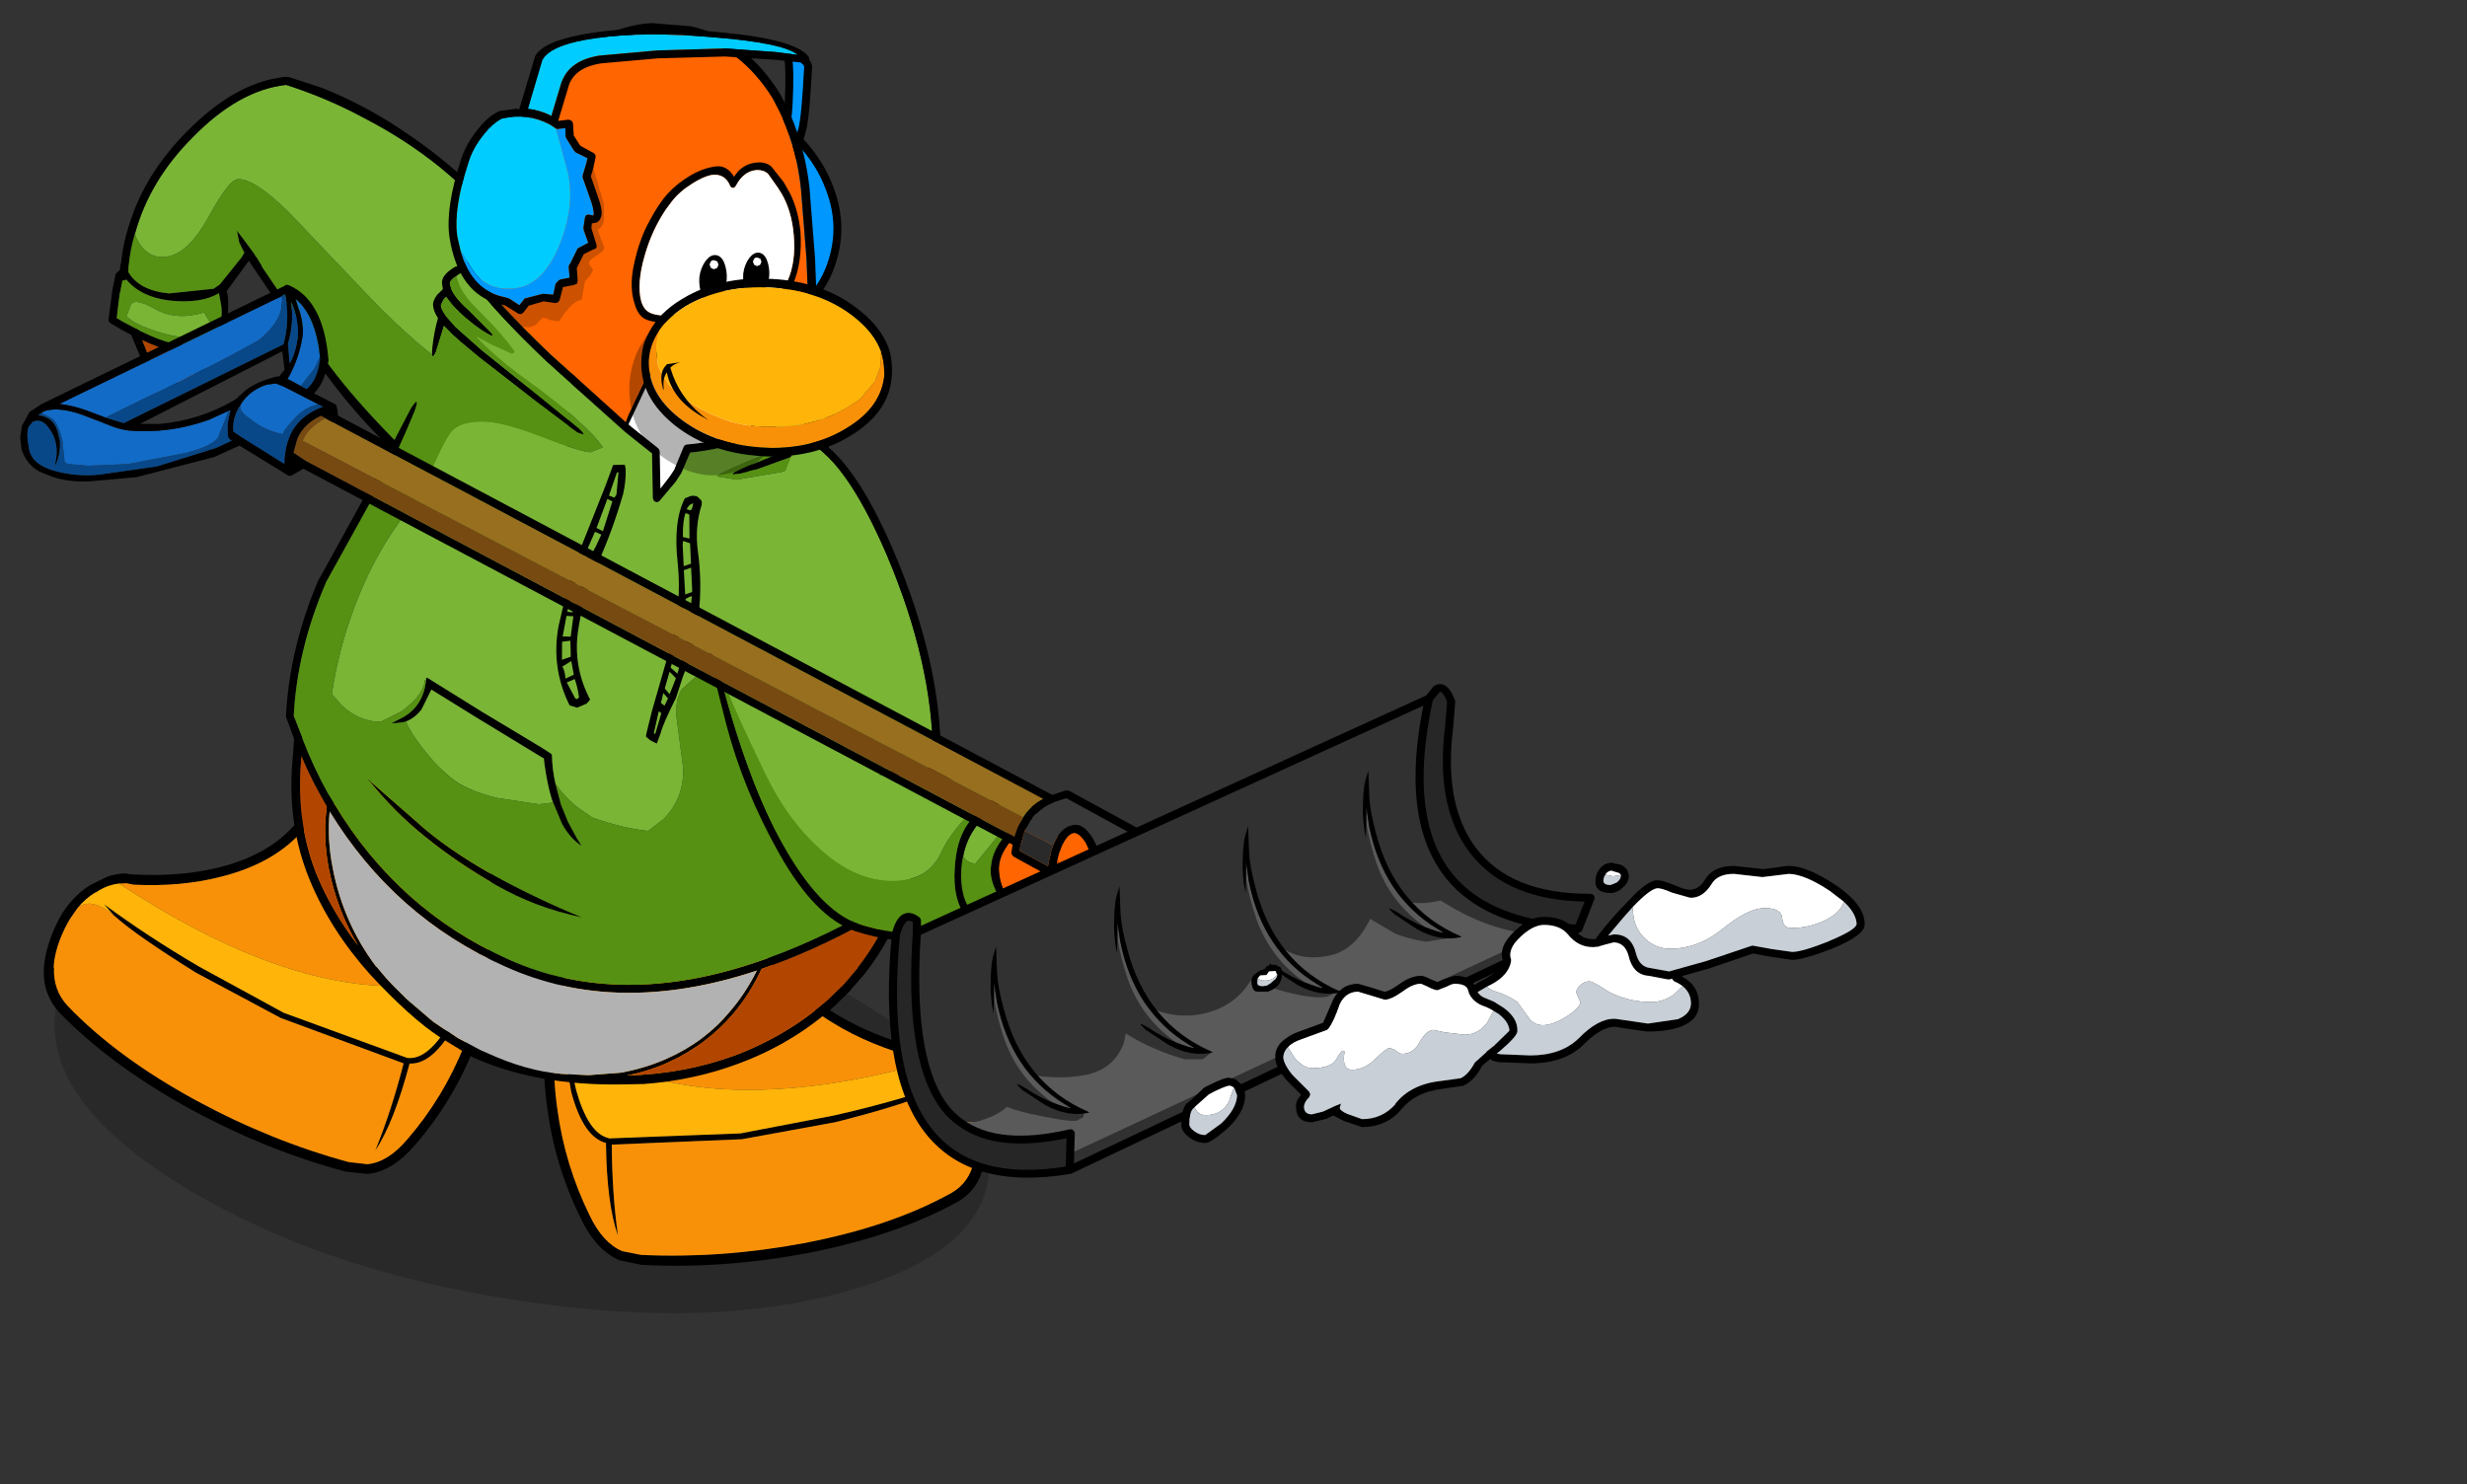 <?xml version="1.0" encoding="UTF-8" standalone="no"?>
<svg xmlns:ffdec="https://www.free-decompiler.com/flash" xmlns:xlink="http://www.w3.org/1999/xlink" ffdec:objectType="frame" height="186.4px" width="309.8px" xmlns="http://www.w3.org/2000/svg">
  <rect width="100%" height="100%" fill="#333333" stroke="none"/>
  <g transform="matrix(1.0, 0.0, 0.0, 1.0, -256.15, -106.15)">
    <use ffdec:characterId="77" height="55.0" transform="matrix(1.0, 0.0, 0.0, 1.0, 263.0, 216.05)" width="117.4" xlink:href="#shape0"/>
    <use ffdec:characterId="101" height="49.55" transform="matrix(1.0, 0.0, 0.149, 1.045, 320.311, 213.33)" width="54.45" xlink:href="#shape1"/>
    <use ffdec:characterId="101" height="49.55" transform="matrix(-0.954, -0.308, -0.399, 0.975, 327.908, 207.867)" width="54.45" xlink:href="#shape1"/>
    <use ffdec:characterId="79" height="55.7" transform="matrix(0.998, -0.06, 0.121, 0.995, 266.247, 117.31)" width="58.35" xlink:href="#shape2"/>
    <use ffdec:characterId="80" height="34.5" transform="matrix(0.978, -0.155, 0.161, 0.978, 346.843, 113.227)" width="11.55" xlink:href="#shape3"/>
    <use ffdec:characterId="102" height="131.5" transform="matrix(0.977, 0.0, 0.018, 1.014, 290.513, 109.0)" width="82.05" xlink:href="#shape4"/>
    <use ffdec:characterId="82" height="35.6" transform="matrix(0.978, -0.155, 0.161, 0.978, 308.931, 113.689)" width="48.7" xlink:href="#shape5"/>
    <use ffdec:characterId="105" height="63.9" transform="matrix(1.0, 0.0, 0.0, 1.0, 345.2, 160.4)" width="45.8" xlink:href="#shape6"/>
    <use ffdec:characterId="94" height="30.35" transform="matrix(0.992, -0.123, 0.123, 0.992, 333.652, 169.581)" width="10.6" xlink:href="#shape7"/>
    <use ffdec:characterId="84" height="29.7" transform="matrix(0.992, -0.123, 0.123, 0.992, 323.181, 165.781)" width="11.6" xlink:href="#shape8"/>
    <use ffdec:characterId="85" height="18.8" transform="matrix(0.979, -0.204, 0.204, 0.979, 332.8, 129.8)" width="22.35" xlink:href="#shape9"/>
    <use ffdec:characterId="86" height="8.7" transform="matrix(0.688, 0.03, -0.03, 0.688, 344.1, 138.1)" width="5.0" xlink:href="#shape10"/>
    <use ffdec:characterId="86" height="8.7" transform="matrix(0.654, 0.028, -0.028, 0.654, 349.6, 137.8)" width="5.0" xlink:href="#shape10"/>
    <use ffdec:characterId="87" height="23.6" transform="matrix(0.979, -0.204, 0.204, 0.979, 332.746, 144.599)" width="33.25" xlink:href="#shape11"/>
    <use ffdec:characterId="88" height="105.9" transform="matrix(1.015, -0.222, 0.185, 0.952, 256.36, 149.734)" width="130.45" xlink:href="#shape12"/>
    <use ffdec:characterId="89" height="51.1" transform="matrix(0.98, -0.199, 0.266, 0.966, 359.727, 207.716)" width="90.45" xlink:href="#shape13"/>
    <use ffdec:characterId="90" height="22.8" transform="matrix(0.98, -0.199, 0.266, 0.966, 378.731, 225.511)" width="8.3" xlink:href="#shape14"/>
    <use ffdec:characterId="90" height="22.8" transform="matrix(0.98, -0.199, 0.266, 0.966, 394.231, 217.961)" width="8.3" xlink:href="#shape14"/>
    <use ffdec:characterId="90" height="22.8" transform="matrix(0.98, -0.199, 0.266, 0.966, 410.381, 210.411)" width="8.3" xlink:href="#shape14"/>
    <use ffdec:characterId="90" height="22.8" transform="matrix(0.98, -0.199, 0.266, 0.966, 425.481, 203.461)" width="8.3" xlink:href="#shape14"/>
    <use ffdec:characterId="104" height="35.2" transform="matrix(1.0, 0.0, 0.0, 1.0, 404.5, 214.5)" width="85.8" xlink:href="#shape15"/>
  </g>
  <defs>
    <g id="shape0" transform="matrix(1.0, 0.0, 0.0, 1.0, -263.0, -216.05)">
      <path d="M380.4 252.3 Q380.4 263.05 363.2 268.1 346.0 273.2 321.7 269.55 297.35 265.95 280.15 255.75 263.0 245.6 263.0 234.85 263.0 224.1 280.15 219.0 297.35 213.95 321.7 217.55 346.0 221.2 363.2 231.35 380.4 241.55 380.4 252.3" fill="#000000" fill-opacity="0.2" fill-rule="evenodd" stroke="none"/>
    </g>
    <g id="shape1" transform="matrix(1.0, 0.0, 0.0, 1.0, -4.0, 5.95)">
      <path d="M21.25 -5.95 Q25.5 -6.2 29.45 -2.75 33.2 0.6 35.65 6.35 37.3 10.4 42.1 13.45 46.15 16.0 51.75 17.45 L51.7 17.45 52.65 17.65 52.7 17.6 Q53.85 18.0 54.75 18.65 L56.35 20.25 Q58.05 22.35 58.4 25.35 58.7 28.85 57.8 31.45 56.7 34.5 53.8 35.95 45.4 40.05 34.0 42.1 23.15 44.0 13.1 43.5 L13.05 43.5 10.35 42.95 Q7.6 41.75 6.25 37.95 3.95 31.7 4.0 24.8 4.0 21.05 4.75 17.25 5.2 14.6 6.05 11.95 11.5 -5.65 21.25 -5.95 M53.1 19.05 L52.4 18.8 52.35 18.75 51.45 18.65 51.4 18.65 Q45.65 17.15 41.45 14.45 36.3 11.2 34.45 6.75 32.2 1.25 28.65 -1.85 L28.7 -1.85 Q25.15 -4.9 21.4 -4.8 L21.35 -4.8 Q12.3 -4.25 7.2 12.3 6.35 15.0 5.9 17.65 5.25 21.25 5.25 24.85 5.2 31.5 7.4 37.55 8.55 40.85 10.85 41.85 L13.15 42.3 Q23.15 42.75 33.75 40.9 45.05 38.9 53.25 34.85 55.7 33.6 56.65 31.0 L56.7 31.0 Q57.55 28.65 57.2 25.45 L57.1 24.8 56.75 23.35 Q56.3 22.0 55.45 20.95 L55.4 20.95 Q54.45 19.65 53.1 19.05 M52.3 22.8 L52.2 22.85 Q48.7 24.3 39.95 26.35 L27.9 28.4 11.45 29.05 Q10.6 35.0 10.6 40.0 9.75 36.2 10.75 28.85 8.0 28.15 7.3 22.7 L7.15 18.1 Q7.3 15.25 8.0 12.05 L7.9 14.05 Q7.55 15.9 7.6 18.25 L7.95 22.5 Q8.7 27.65 11.1 28.25 L11.25 28.3 27.8 27.7 39.85 25.55 Q47.3 24.0 53.85 21.95 L52.3 22.8" fill="#000000" fill-rule="evenodd" stroke="none"/>
      <path d="M56.75 23.35 L57.1 24.8 57.2 25.45 Q57.55 28.65 56.7 31.0 L56.65 31.0 Q55.7 33.6 53.25 34.85 45.05 38.9 33.75 40.9 23.15 42.75 13.15 42.3 L10.85 41.85 Q8.55 40.85 7.4 37.55 5.2 31.5 5.25 24.85 5.25 21.25 5.9 17.65 6.35 15.0 7.2 12.3 12.3 -4.25 21.35 -4.8 L21.4 -4.8 Q25.15 -4.9 28.7 -1.85 L28.65 -1.85 Q32.2 1.25 34.45 6.75 36.3 11.2 41.45 14.45 45.65 17.15 51.4 18.65 L51.45 18.65 52.35 18.75 52.4 18.8 53.1 19.05 52.85 19.1 Q31.35 24.65 17.75 21.05 15.2 20.35 10.7 18.45 8.35 17.4 7.6 18.25 7.55 15.9 7.9 14.05 L8.0 12.05 Q7.3 15.25 7.15 18.1 L7.3 22.7 Q8.0 28.15 10.75 28.85 9.75 36.2 10.6 40.0 10.6 35.0 11.45 29.05 L27.9 28.4 39.95 26.35 Q48.7 24.3 52.2 22.85 L52.3 22.8 Q55.8 21.6 56.75 23.35" fill="#f99108" fill-rule="evenodd" stroke="none"/>
      <path d="M53.1 19.05 Q54.45 19.65 55.4 20.95 L55.45 20.95 Q56.3 22.0 56.75 23.35 55.8 21.6 52.3 22.8 L53.85 21.95 Q47.3 24.0 39.85 25.55 L27.8 27.7 11.25 28.3 11.1 28.25 Q8.7 27.65 7.95 22.5 L7.6 18.25 Q8.35 17.4 10.7 18.45 15.2 20.35 17.75 21.05 31.35 24.65 52.85 19.1 L53.1 19.05" fill="#ffb409" fill-rule="evenodd" stroke="none"/>
    </g>
    <g id="shape2" transform="matrix(1.0, 0.0, 0.0, 1.0, 0.5, -3.7)">
      <path d="M4.1 22.3 Q6.7 15.75 12.75 10.65 19.25 5.05 25.25 4.75 30.2 6.7 34.75 9.65 39.35 12.5 43.25 16.25 47.55 20.5 50.9 25.35 L53.05 28.85 Q56.8 35.4 56.95 38.8 L56.95 39.15 56.9 40.0 55.2 42.0 Q52.2 44.8 48.7 44.8 42.35 44.8 31.3 30.5 L23.6 20.65 Q19.8 16.2 17.8 16.2 16.65 16.2 13.5 20.8 10.3 25.4 7.4 25.4 5.75 25.4 4.8 24.0 4.3 23.3 4.1 22.3 M12.15 33.95 L11.0 34.8 9.05 35.5 Q7.9 35.7 5.3 34.65 2.65 33.6 1.8 32.55 L2.45 31.25 Q2.95 30.15 5.5 31.85 7.95 33.5 11.55 32.65 L12.15 33.95" fill="#7ab536" fill-rule="evenodd" stroke="none"/>
      <path d="M56.9 40.0 L56.95 39.15 56.95 38.8 Q56.8 35.4 53.05 28.85 L50.9 25.35 Q47.55 20.5 43.25 16.25 39.35 12.5 34.75 9.65 30.2 6.7 25.25 4.75 19.25 5.05 12.75 10.65 6.7 15.75 4.1 22.3 3.3 24.15 2.85 26.2 L2.85 26.15 2.7 27.0 Q3.75 29.4 7.45 30.0 L13.1 29.75 13.95 29.25 17.05 26.05 17.5 25.45 17.4 25.25 17.0 24.1 16.9 22.65 17.45 23.55 18.2 24.8 18.75 25.75 18.8 25.9 19.05 26.3 19.05 26.35 19.45 27.2 19.5 27.4 25.4 38.45 25.4 38.5 Q29.85 46.65 39.65 57.2 L39.6 57.2 39.75 57.35 39.9 57.65 40.15 58.1 40.3 58.35 40.3 58.4 40.35 58.6 39.95 58.5 38.15 56.8 38.05 56.7 37.9 56.5 37.15 55.75 34.15 52.55 Q28.8 46.9 24.5 38.95 L17.95 26.55 18.05 26.55 18.0 26.5 17.8 26.65 14.7 30.15 Q14.9 31.05 14.45 33.3 14.0 35.5 13.55 36.2 L13.0 36.4 11.95 36.75 11.8 36.8 11.65 37.4 Q10.3 42.4 7.9 42.3 4.6 42.3 3.4 39.45 L3.4 39.4 2.1 34.9 1.15 34.3 -0.3 33.3 -0.45 33.1 -0.5 32.85 0.45 29.1 1.1 27.15 1.7 26.65 1.85 25.95 1.9 25.95 Q2.55 23.05 3.85 20.4 6.55 14.6 12.1 9.9 18.85 4.1 25.05 3.75 L24.9 3.7 25.1 3.75 25.4 3.75 25.75 3.8 29.7 5.4 Q34.75 7.85 39.05 11.3 43.45 14.75 47.1 18.95 50.65 23.05 53.45 27.6 L53.9 28.3 Q57.45 34.6 57.8 38.0 L57.85 38.2 57.85 38.65 57.85 38.8 Q57.9 42.2 56.9 46.45 L56.65 47.4 55.5 51.75 54.95 53.3 Q54.7 53.85 54.65 53.35 54.6 52.85 54.7 52.45 L54.75 52.2 54.85 51.15 54.95 50.8 54.9 50.8 Q56.35 45.0 56.8 41.6 L56.9 40.0 M11.25 35.9 L12.0 35.65 12.7 35.45 12.75 35.4 Q13.8 33.8 13.8 32.0 L13.7 30.35 Q11.3 31.55 7.45 30.9 3.9 30.25 2.35 27.95 L2.05 28.05 1.85 28.0 1.4 29.4 1.3 29.65 1.0 30.85 0.55 32.7 1.35 33.25 2.7 34.1 2.75 34.1 2.8 34.15 3.15 34.35 3.15 34.4 Q6.7 36.5 8.5 36.5 L11.15 35.95 11.2 35.95 11.25 35.9 M4.3 39.05 Q5.3 41.3 7.9 41.3 9.6 41.2 10.65 37.15 L8.5 37.5 Q6.7 37.5 3.4 35.65 L4.3 39.05 M55.9 51.05 L56.0 50.65 55.9 51.0 55.9 51.05" fill="#000000" fill-rule="evenodd" stroke="none"/>
      <path d="M4.1 22.3 Q4.3 23.3 4.8 24.0 5.75 25.4 7.4 25.4 10.3 25.4 13.5 20.8 16.65 16.2 17.8 16.2 19.8 16.2 23.6 20.65 L31.3 30.5 Q42.35 44.8 48.7 44.8 52.2 44.8 55.2 42.0 L56.9 40.0 56.8 41.6 Q56.35 45.0 54.9 50.8 L54.95 50.8 54.85 51.15 54.75 52.2 Q53.7 54.1 52.35 55.6 48.85 59.4 43.7 59.4 42.2 59.4 40.55 58.55 L40.3 58.4 40.3 58.35 40.15 58.1 39.9 57.65 39.75 57.35 39.6 57.2 39.65 57.2 Q29.85 46.65 25.4 38.5 L25.4 38.45 19.5 27.4 19.45 27.2 19.05 26.35 19.05 26.3 18.8 25.9 18.75 25.75 18.2 24.8 17.45 23.55 16.9 22.65 17.0 24.1 17.4 25.25 17.5 25.45 17.05 26.05 13.95 29.25 13.1 29.75 7.45 30.0 Q3.75 29.4 2.7 27.0 L2.85 26.15 2.85 26.2 Q3.3 24.15 4.1 22.3 M12.15 33.95 L11.55 32.65 Q7.95 33.5 5.5 31.85 2.95 30.15 2.45 31.25 L1.8 32.55 Q2.65 33.6 5.3 34.65 7.9 35.7 9.05 35.5 L11.0 34.8 12.15 33.95 M11.25 35.9 L11.2 35.95 11.15 35.95 8.5 36.5 Q6.7 36.5 3.15 34.4 L3.15 34.35 2.8 34.15 2.75 34.1 2.7 34.1 1.35 33.25 0.55 32.7 1.0 30.85 1.3 29.65 1.4 29.4 1.85 28.0 2.05 28.05 2.35 27.95 Q3.9 30.25 7.45 30.9 11.3 31.55 13.7 30.35 L13.8 32.0 Q13.8 33.8 12.75 35.4 L12.7 35.45 12.0 35.65 11.25 35.9" fill="#569113" fill-rule="evenodd" stroke="none"/>
      <path d="M4.3 39.05 L3.4 35.65 Q6.7 37.5 8.5 37.5 L10.65 37.15 Q9.6 41.2 7.9 41.3 5.3 41.3 4.3 39.05" fill="#b24600" fill-rule="evenodd" stroke="none"/>
    </g>
    <g id="shape3" transform="matrix(1.0, 0.0, 0.0, 1.0, 3.65, 0.55)">
      <path d="M1.25 13.65 Q2.65 11.3 3.7 6.65 4.6 2.5 4.6 0.6 L4.55 -0.05 Q6.9 1.45 6.9 2.4 5.55 8.6 4.9 10.1 L4.25 11.5 Q6.45 14.7 7.1 18.25 8.1 23.3 5.65 27.75 2.8 32.95 -3.15 33.45 L1.7 14.65 1.25 13.65 M1.7 14.65 L1.95 15.2 4.25 11.5 1.95 15.2 1.7 14.65" fill="#0098ff" fill-rule="evenodd" stroke="none"/>
      <path d="M1.25 13.65 Q2.65 11.3 3.7 6.65 4.6 2.5 4.6 0.6 L4.55 -0.05 Q6.9 1.45 6.9 2.4 5.55 8.6 4.9 10.1 L4.25 11.5 Q6.45 14.7 7.1 18.25 8.1 23.3 5.65 27.75 2.8 32.95 -3.15 33.45 L1.7 14.65 1.25 13.65 M4.25 11.5 L1.95 15.2 1.7 14.65" fill="none" stroke="#000000" stroke-linecap="round" stroke-linejoin="round" stroke-width="1.0"/>
    </g>
    <g id="shape4" transform="matrix(1.0, 0.0, 0.0, 1.0, 0.55, 0.0)">
      <path d="M63.45 9.4 L64.25 10.95 64.65 11.8 64.65 11.85 Q66.45 16.0 66.85 20.6 L67.4 29.2 67.55 36.05 67.45 40.85 67.5 40.85 67.65 45.55 Q64.5 48.55 60.25 50.25 60.85 46.45 62.4 41.6 L62.35 41.45 62.25 41.3 Q59.65 40.25 55.25 39.15 52.1 38.25 48.7 38.3 L48.55 38.35 48.45 38.5 48.15 39.8 Q47.6 42.0 46.2 44.65 L44.2 48.55 43.8 49.5 34.3 41.1 Q27.0 34.25 25.0 31.1 L25.8 28.15 28.1 21.2 Q29.55 16.7 31.7 12.7 32.7 10.9 34.0 9.2 L34.45 8.5 Q36.75 5.75 39.75 4.0 43.95 1.4 48.1 1.15 L52.85 1.5 Q59.45 3.0 63.45 9.4" fill="#ff6500" fill-rule="evenodd" stroke="none"/>
      <path d="M19.55 40.8 Q18.9 42.0 19.1 40.3 19.35 38.3 19.9 36.6 19.3 35.65 19.3 35.0 19.25 34.45 19.85 33.7 L20.6 33.0 20.5 32.3 Q20.4 31.3 22.1 30.3 L22.3 30.2 22.3 30.25 Q22.45 30.1 23.7 29.6 L24.0 29.55 24.2 29.65 24.7 27.85 27.0 20.85 Q28.6 16.25 30.7 12.2 31.8 10.3 33.1 8.55 L33.55 7.85 33.55 7.8 Q36.05 4.9 39.2 3.0 43.6 0.3 48.05 0.05 L53.15 0.45 53.1 0.45 Q60.15 2.0 64.4 8.85 L65.25 10.5 65.65 11.35 Q67.5 15.7 67.95 20.45 L68.5 29.15 68.65 36.05 68.6 40.9 68.7 44.45 68.85 44.35 69.1 44.15 69.45 44.2 69.9 44.5 Q70.75 45.0 70.7 45.8 70.7 46.8 70.05 47.9 L70.45 48.35 70.5 48.6 Q70.5 49.85 69.55 51.0 L69.95 53.3 70.15 54.1 Q71.35 59.45 73.25 64.7 L76.25 72.15 Q80.3 80.95 81.25 90.4 82.15 99.0 80.05 107.4 L79.85 107.7 78.7 108.4 Q76.75 113.6 73.25 117.8 L71.4 119.8 71.4 119.85 69.35 121.75 Q63.85 126.45 56.75 128.95 51.0 131.0 44.6 131.45 L41.95 131.5 Q30.75 131.7 22.6 128.1 L18.5 125.65 Q14.75 123.25 9.65 117.85 4.65 112.35 2.1 106.1 0.35 101.8 0.05 97.05 -0.1 94.7 0.1 92.3 L0.45 88.7 -0.5 86.1 -0.55 85.9 Q0.05 77.45 3.95 69.0 L4.0 68.95 11.15 56.85 16.2 47.8 Q17.45 46.0 16.7 48.1 14.5 53.1 12.0 57.35 L4.85 69.4 4.85 69.45 Q1.05 77.65 0.45 85.85 L1.45 88.4 1.55 88.75 Q2.85 92.2 4.75 95.6 L5.1 96.15 5.5 96.8 Q13.45 109.9 27.45 116.0 41.75 122.25 60.0 116.15 L60.6 115.95 62.8 115.15 Q70.7 112.15 77.7 107.85 L79.15 106.95 Q81.15 98.8 80.25 90.5 79.75 85.35 78.3 80.35 77.1 76.4 75.35 72.55 73.85 69.3 72.65 65.95 L71.15 61.6 Q70.0 58.0 69.2 54.3 L69.05 53.8 68.65 51.85 68.05 52.25 65.8 53.45 65.8 53.5 60.6 55.3 59.7 55.5 59.25 55.65 59.0 55.7 58.4 55.85 57.4 55.95 Q57.4 55.75 58.25 55.4 L59.25 54.95 59.75 54.75 60.1 54.65 65.45 52.55 65.4 52.55 67.95 51.1 68.6 50.55 68.7 50.5 68.95 50.15 69.4 49.3 69.5 48.6 68.9 49.1 68.2 49.65 67.85 49.9 Q66.7 50.7 65.5 51.05 L64.35 51.3 65.8 50.35 67.8 48.9 68.85 47.8 68.95 47.65 69.0 47.65 Q69.7 46.7 69.7 45.8 L69.35 45.35 69.3 45.3 68.75 45.85 67.7 46.85 Q64.45 49.75 60.15 51.4 L60.05 51.4 59.6 51.6 Q56.0 52.85 52.0 53.25 L50.85 55.75 50.05 56.9 47.9 59.3 47.55 59.4 47.25 59.25 47.1 58.9 47.1 53.8 47.1 53.35 45.55 52.15 43.7 50.7 43.35 50.4 33.6 41.85 Q27.0 35.65 24.65 32.35 L23.8 31.05 23.65 30.7 22.85 31.1 22.8 31.1 22.35 31.4 Q21.55 31.85 21.5 32.3 L21.7 33.05 Q22.0 33.75 22.85 34.65 L23.3 35.1 23.8 35.55 26.8 38.5 26.9 38.85 Q25.4 38.2 23.5 36.6 L22.65 35.85 22.6 35.85 22.6 35.8 21.9 35.1 21.25 34.3 21.0 33.95 20.65 34.3 20.3 35.0 Q20.3 35.45 20.85 36.2 L20.9 36.3 22.05 37.6 22.95 38.4 25.5 40.6 32.9 46.4 37.75 50.25 Q38.5 50.95 38.3 51.0 L37.55 50.75 32.5 47.05 25.05 41.4 22.6 39.4 21.7 38.6 20.65 37.55 19.55 40.8 M63.45 9.4 Q59.45 3.0 52.85 1.5 L48.1 1.15 Q43.95 1.4 39.75 4.0 36.75 5.75 34.45 8.5 L34.0 9.2 Q32.7 10.9 31.7 12.7 29.55 16.7 28.1 21.2 L25.8 28.15 25.0 31.1 Q27.0 34.25 34.3 41.1 L43.8 49.5 44.2 48.55 46.2 44.65 Q47.6 42.0 48.15 39.8 L48.45 38.5 48.55 38.35 48.7 38.3 Q52.1 38.25 55.25 39.15 59.65 40.25 62.25 41.3 L62.35 41.45 62.4 41.6 Q60.85 46.45 60.25 50.25 64.5 48.55 67.65 45.55 L67.5 40.85 67.45 40.85 67.55 36.05 67.4 29.2 66.85 20.6 Q66.45 16.0 64.65 11.85 L64.65 11.8 64.25 10.95 63.45 9.4 M48.8 39.25 Q48.2 41.7 46.7 44.7 L44.35 49.35 44.15 49.75 44.5 50.05 47.9 52.7 48.05 52.9 48.1 53.1 48.1 54.5 48.1 57.7 49.25 56.3 49.9 55.4 51.15 52.6 51.3 52.35 51.55 52.25 Q55.9 51.9 59.75 50.45 60.35 46.4 61.9 41.65 59.45 40.65 55.1 39.55 52.25 38.8 48.9 38.75 L48.8 39.25 M17.55 81.45 L17.55 81.15 17.65 81.15 17.85 81.2 17.9 81.25 24.5 85.25 32.1 89.7 33.3 90.45 33.5 90.6 33.55 90.7 Q33.55 92.55 33.95 94.3 L34.6 96.85 35.45 98.95 36.5 100.9 37.15 101.95 Q35.7 101.05 34.7 99.25 L33.6 96.6 33.45 96.25 Q32.85 94.25 32.55 91.65 L32.5 91.1 32.35 91.05 24.0 86.1 18.2 82.6 16.9 85.05 Q16.0 86.15 14.85 86.55 L14.45 86.65 13.55 86.75 13.0 86.75 13.45 86.55 13.95 86.3 14.15 86.2 14.65 85.95 Q17.15 84.5 17.55 81.45 M1.2 92.4 Q0.65 99.6 3.1 105.65 5.0 110.2 8.2 114.3 5.55 109.85 4.6 104.7 3.9 100.8 4.5 97.05 2.65 94.0 1.35 90.85 L1.2 92.4 M70.6 119.05 L72.4 117.05 72.35 117.05 Q75.25 113.55 77.05 109.4 70.5 113.3 63.15 116.1 L60.0 117.2 Q58.45 120.3 56.3 122.7 52.85 126.55 47.85 128.75 45.3 129.85 42.45 130.4 49.85 130.2 56.4 127.9 63.3 125.4 68.6 120.9 L70.6 119.05 M59.4 117.4 Q41.3 123.15 27.05 116.9 12.95 110.8 4.85 97.7 4.45 101.1 5.1 104.6 6.3 111.45 10.5 116.95 L10.5 116.9 11.75 118.35 12.5 119.15 14.35 120.95 17.7 123.75 19.3 124.8 Q20.15 125.3 20.8 125.75 L23.7 127.25 25.7 128.1 Q30.75 130.15 35.15 130.25 L37.55 130.35 41.65 130.05 Q44.85 129.5 47.65 128.3 52.6 126.2 55.9 122.4 57.9 120.2 59.4 117.4 M37.0 110.8 Q31.05 109.6 26.15 106.85 21.2 104.1 17.15 100.9 13.05 97.7 9.85 93.7 L17.15 99.95 Q21.05 103.1 26.35 105.9 31.6 108.65 37.0 110.8" fill="#000000" fill-rule="evenodd" stroke="none"/>
      <path d="M48.8 39.25 L48.9 38.75 Q52.25 38.8 55.1 39.55 59.45 40.65 61.9 41.65 60.35 46.4 59.75 50.45 55.9 51.9 51.55 52.25 L51.3 52.35 51.15 52.6 49.9 55.4 49.25 56.3 48.1 57.7 48.1 54.5 48.1 53.1 48.05 52.9 47.9 52.7 44.5 50.05 44.15 49.75 44.35 49.35 46.7 44.7 Q48.2 41.7 48.8 39.25" fill="#ffffff" fill-rule="evenodd" stroke="none"/>
      <path d="M22.35 31.4 L22.8 31.1 22.85 31.1 23.65 30.7 23.8 31.05 24.65 32.35 Q27.0 35.65 33.6 41.85 L43.35 50.4 43.7 50.7 45.55 52.15 47.1 53.35 47.1 53.8 47.1 58.9 47.25 59.25 47.55 59.4 47.9 59.3 50.05 56.9 50.85 55.75 52.0 53.25 Q56.0 52.85 59.6 51.6 L60.05 51.4 60.15 51.4 Q64.45 49.75 67.7 46.85 L68.75 45.85 69.3 45.3 69.35 45.35 69.7 45.8 Q69.7 46.7 69.0 47.65 L68.95 47.65 68.85 47.8 67.8 48.9 65.8 50.35 64.35 51.3 65.5 51.05 Q66.7 50.7 67.85 49.9 L68.2 49.65 68.9 49.1 69.5 48.6 69.4 49.3 Q66.4 51.7 62.1 53.3 55.65 55.75 55.4 56.2 L57.9 56.6 63.7 55.65 69.05 53.8 69.2 54.3 Q70.0 58.0 71.15 61.6 L72.65 65.95 Q70.9 69.4 68.2 71.85 65.65 74.15 62.65 75.3 55.7 77.8 50.35 82.6 49.6 83.85 49.6 85.6 L50.0 89.0 50.4 92.4 Q50.4 96.05 47.8 98.6 L45.75 100.1 Q42.55 99.8 38.6 98.45 L36.6 97.1 Q35.0 95.8 33.95 94.3 33.55 92.55 33.55 90.7 L33.5 90.6 33.3 90.45 32.1 89.7 24.5 85.25 17.9 81.25 17.85 81.2 17.65 81.15 17.55 81.15 17.55 81.45 17.4 81.4 Q17.2 83.2 14.7 85.0 L14.4 85.25 11.6 86.6 Q8.75 86.55 6.6 84.5 L5.4 83.15 Q6.35 77.65 8.5 72.4 10.8 66.7 14.2 62.2 L17.25 58.0 19.2 54.4 Q20.7 51.25 21.55 50.45 22.7 49.4 25.4 49.4 27.95 49.4 33.0 51.3 38.05 53.2 39.2 53.2 L40.8 52.6 Q39.0 49.85 31.1 44.2 27.2 41.45 24.75 38.85 L26.7 39.85 29.3 41.0 29.7 40.8 Q28.4 38.8 24.8 35.3 23.35 33.9 22.7 32.45 L22.35 31.4 M14.85 86.55 Q16.0 86.15 16.9 85.05 L18.2 82.6 24.0 86.1 32.35 91.05 32.5 91.1 32.55 91.65 Q32.85 94.25 33.45 96.25 L33.6 96.6 33.5 96.6 31.75 96.8 26.3 96.0 Q22.7 95.1 21.0 93.9 18.9 92.4 16.75 89.6 15.35 87.8 14.85 86.55" fill="#7ab536" fill-rule="evenodd" stroke="none"/>
      <path d="M16.7 48.1 L19.55 40.8 20.65 37.55 21.7 38.6 22.6 39.4 25.05 41.4 32.5 47.05 37.55 50.75 38.3 51.0 Q38.5 50.95 37.75 50.25 L32.9 46.4 25.5 40.6 22.95 38.4 22.05 37.6 20.9 36.3 20.85 36.2 Q20.3 35.45 20.3 35.0 L20.65 34.3 21.0 33.95 21.25 34.3 21.9 35.1 22.6 35.8 22.6 35.85 22.65 35.85 23.5 36.6 Q25.4 38.2 26.9 38.85 L26.8 38.5 23.8 35.55 23.3 35.1 22.85 34.65 Q22.0 33.75 21.7 33.05 L21.5 32.3 Q21.55 31.85 22.35 31.4 L22.7 32.45 Q23.35 33.9 24.8 35.3 28.4 38.8 29.7 40.8 L29.3 41.0 26.7 39.85 24.75 38.85 Q27.2 41.45 31.1 44.2 39.0 49.85 40.8 52.6 L39.2 53.2 Q38.05 53.2 33.0 51.3 27.95 49.4 25.4 49.4 22.7 49.4 21.55 50.45 20.7 51.25 19.2 54.4 L17.25 58.0 14.2 62.2 Q10.8 66.7 8.5 72.4 6.35 77.65 5.4 83.15 L6.6 84.5 Q8.75 86.55 11.6 86.6 L14.4 85.25 14.7 85.0 Q17.2 83.2 17.4 81.4 L17.55 81.45 Q17.15 84.5 14.65 85.95 L14.15 86.2 13.95 86.3 13.45 86.55 13.0 86.75 13.55 86.75 14.45 86.65 14.85 86.55 Q15.35 87.8 16.75 89.6 18.9 92.4 21.0 93.9 22.7 95.1 26.3 96.0 L31.75 96.8 33.5 96.6 33.6 96.6 34.7 99.25 Q35.7 101.05 37.15 101.95 L36.5 100.9 35.45 98.95 34.6 96.85 33.95 94.3 Q35.0 95.8 36.6 97.1 L38.6 98.45 Q42.55 99.8 45.75 100.1 L47.8 98.6 Q50.4 96.05 50.4 92.4 L50.0 89.0 49.6 85.6 Q49.6 83.85 50.35 82.6 55.7 77.8 62.65 75.3 65.65 74.15 68.2 71.85 70.9 69.4 72.65 65.95 73.85 69.3 75.35 72.55 77.1 76.4 78.3 80.35 79.75 85.35 80.25 90.5 81.15 98.8 79.15 106.95 L77.7 107.85 Q70.7 112.15 62.8 115.15 L60.6 115.95 60.0 116.15 Q41.75 122.25 27.45 116.0 13.45 109.9 5.5 96.8 L5.1 96.15 4.75 95.6 Q2.85 92.2 1.55 88.75 L1.45 88.4 0.45 85.85 Q1.05 77.65 4.85 69.45 L4.85 69.4 12.0 57.35 Q14.5 53.1 16.7 48.1 M69.4 49.3 L68.95 50.15 68.7 50.5 68.6 50.55 67.95 51.1 65.4 52.55 65.45 52.55 60.1 54.65 59.75 54.75 59.25 54.95 58.25 55.4 Q57.4 55.75 57.4 55.95 L58.4 55.85 59.0 55.7 59.25 55.65 59.7 55.5 60.6 55.3 65.8 53.5 65.8 53.45 68.05 52.25 68.65 51.85 69.05 53.8 63.7 55.65 57.9 56.6 55.4 56.2 Q55.65 55.75 62.1 53.3 66.4 51.7 69.4 49.3 M37.0 110.8 Q31.6 108.65 26.35 105.9 21.05 103.1 17.15 99.95 L9.85 93.7 Q13.05 97.7 17.15 100.9 21.2 104.1 26.15 106.85 31.05 109.6 37.0 110.8" fill="#569113" fill-rule="evenodd" stroke="none"/>
      <path d="M59.4 117.4 Q57.9 120.2 55.9 122.4 52.6 126.2 47.65 128.3 44.85 129.5 41.65 130.05 L37.55 130.35 35.15 130.25 Q30.75 130.15 25.7 128.1 L23.7 127.25 20.8 125.75 Q20.15 125.3 19.3 124.8 L17.7 123.75 14.35 120.95 12.5 119.15 11.75 118.35 10.5 116.9 10.5 116.95 Q6.3 111.45 5.1 104.6 4.45 101.1 4.85 97.7 12.95 110.8 27.05 116.9 41.3 123.15 59.4 117.4" fill="#b2b2b2" fill-rule="evenodd" stroke="none"/>
      <path d="M1.2 92.4 L1.35 90.85 Q2.65 94.0 4.5 97.05 3.9 100.8 4.6 104.7 5.55 109.85 8.2 114.3 5.0 110.2 3.1 105.65 0.65 99.6 1.2 92.4 M70.6 119.05 L68.6 120.9 Q63.3 125.4 56.4 127.9 49.85 130.2 42.45 130.4 45.3 129.85 47.85 128.75 52.85 126.55 56.3 122.7 58.45 120.3 60.0 117.2 L63.15 116.1 Q70.5 113.3 77.05 109.4 75.25 113.55 72.35 117.05 L72.4 117.05 70.6 119.05" fill="#b24600" fill-rule="evenodd" stroke="none"/>
    </g>
    <g id="shape5" transform="matrix(1.0, 0.0, 0.0, 1.0, 0.5, 0.5)">
      <path d="M44.15 5.55 L37.9 4.1 29.35 3.0 22.0 2.5 Q18.25 2.5 16.8 4.95 L16.75 5.0 14.75 9.1 Q13.5 8.15 11.95 7.75 L14.75 1.95 Q16.1 0.1 22.15 0.25 28.2 0.35 36.8 2.5 45.4 4.6 46.85 6.35 L44.15 5.55 M0.6 24.05 L0.5 22.4 0.5 22.25 0.5 22.2 Q0.6 18.7 3.35 13.4 4.25 11.5 6.05 9.95 7.2 8.9 8.45 8.45 L8.6 8.45 Q11.8 8.2 14.4 10.15 L15.05 10.75 15.1 11.05 15.65 16.5 Q15.9 20.85 13.05 25.5 10.2 30.1 6.65 29.95 3.1 29.8 1.75 26.85 L0.6 24.05" fill="#00ccff" fill-rule="evenodd" stroke="none"/>
      <path d="M0.6 24.05 L1.75 26.85 Q3.1 29.8 6.65 29.95 10.2 30.1 13.05 25.5 15.9 20.85 15.65 16.5 L15.1 11.05 15.05 10.75 15.2 10.85 15.35 10.85 16.25 10.9 16.1 11.95 16.2 12.3 16.85 13.85 17.05 14.15 18.4 15.1 18.15 15.7 17.45 17.15 17.4 17.35 17.4 17.45 17.85 19.95 Q18.2 21.7 18.0 22.3 L17.95 22.4 17.55 22.25 17.3 22.15 17.0 22.25 16.85 22.5 16.45 23.75 16.45 24.05 16.75 25.7 15.45 26.15 Q15.25 26.2 15.2 26.35 L14.2 27.75 14.15 27.85 14.1 27.9 13.9 28.1 13.8 28.35 13.7 29.7 12.45 29.75 12.25 29.85 11.85 30.15 11.75 30.35 11.3 31.5 10.1 31.2 9.85 31.2 7.8 31.4 Q7.6 31.4 7.5 31.55 L6.85 32.15 5.7 31.1 5.5 31.0 4.45 30.55 Q1.05 28.85 0.6 24.05" fill="#0098ff" fill-rule="evenodd" stroke="none"/>
      <path d="M44.15 5.55 L46.85 6.35 Q45.4 4.6 36.8 2.5 28.2 0.35 22.15 0.25 16.1 0.1 14.75 1.95 L11.95 7.75 Q13.5 8.15 14.75 9.1 L16.75 5.0 16.8 4.95 Q18.25 2.5 22.0 2.5 L29.35 3.0 37.9 4.1 44.15 5.55 M4.45 31.65 Q-0.5 29.6 -0.5 22.4 L-0.5 22.2 Q-0.4 18.5 2.45 12.95 3.45 10.9 5.4 9.2 6.75 7.95 8.2 7.5 L8.3 7.45 10.55 7.5 10.85 7.65 13.9 1.4 13.95 1.3 Q15.3 -0.5 21.35 -0.5 28.35 -0.5 37.5 1.95 46.8 4.3 48.15 6.75 L48.2 7.15 47.95 7.45 47.6 7.5 43.9 6.5 37.7 5.1 29.25 4.0 22.0 3.5 Q18.85 3.5 17.65 5.45 L15.5 9.85 16.8 9.9 17.05 10.0 17.25 10.2 17.3 10.45 17.15 12.0 17.75 13.4 19.3 14.6 19.45 14.85 19.45 15.1 18.9 16.5 18.45 17.45 18.85 19.75 Q19.3 22.0 18.9 22.7 18.6 23.3 18.1 23.35 L17.6 23.35 17.45 23.95 17.75 26.15 17.7 26.45 17.5 26.6 17.2 26.65 15.95 27.05 15.05 28.3 15.0 28.35 14.8 28.65 14.65 30.25 14.5 30.6 14.1 30.7 12.7 30.75 12.65 30.75 12.65 30.8 12.0 32.3 11.75 32.55 11.4 32.6 9.95 32.15 8.0 32.4 7.2 33.15 6.9 33.3 6.55 33.2 5.05 31.9 4.45 31.65 M15.05 10.75 L14.4 10.15 Q11.8 8.2 8.6 8.45 L8.45 8.45 Q7.2 8.9 6.05 9.95 4.25 11.5 3.35 13.4 0.6 18.7 0.5 22.2 L0.5 22.25 0.5 22.4 0.6 24.05 Q1.05 28.85 4.45 30.55 L5.5 31.0 5.7 31.1 6.85 32.15 7.5 31.55 Q7.6 31.4 7.8 31.4 L9.85 31.2 10.1 31.2 11.3 31.5 11.75 30.35 11.85 30.15 12.25 29.85 12.45 29.75 13.7 29.7 13.8 28.35 13.9 28.1 14.1 27.9 14.15 27.85 14.2 27.75 15.2 26.35 Q15.25 26.2 15.45 26.15 L16.75 25.7 16.45 24.05 16.45 23.75 16.85 22.5 17.0 22.25 17.3 22.15 17.55 22.25 17.95 22.4 18.0 22.3 Q18.2 21.7 17.85 19.95 L17.4 17.45 17.4 17.35 17.45 17.15 18.15 15.7 18.4 15.1 17.05 14.15 16.85 13.85 16.2 12.3 16.1 11.95 16.25 10.9 15.35 10.85 15.2 10.85 15.05 10.75" fill="#000000" fill-rule="evenodd" stroke="none"/>
      <path d="M4.45 31.65 L5.05 31.9 6.55 33.2 6.9 33.3 7.2 33.15 8.0 32.4 9.95 32.15 11.4 32.6 11.75 32.55 12.0 32.3 12.65 30.8 12.65 30.75 12.7 30.75 14.1 30.7 14.5 30.6 14.65 30.25 14.8 28.65 15.0 28.35 15.05 28.3 15.95 27.05 17.2 26.65 17.5 26.6 17.7 26.45 17.75 26.15 17.45 23.95 17.6 23.35 18.1 23.35 Q18.6 23.3 18.9 22.7 19.3 22.0 18.85 19.75 L18.45 17.45 18.9 16.5 19.0 17.1 19.3 19.55 19.5 21.1 19.2 23.15 Q18.8 24.2 18.1 24.25 L18.2 24.25 18.3 24.95 18.5 25.8 18.65 26.6 Q18.65 27.0 17.55 27.45 16.4 27.9 16.4 28.35 L16.6 28.8 16.8 29.2 16.3 29.85 15.55 30.45 14.75 32.7 Q13.8 32.7 12.55 33.85 L11.45 34.95 10.35 34.6 Q9.8 34.2 9.5 34.2 L8.95 34.55 8.55 34.9 7.8 35.1 Q6.55 35.0 6.55 34.55 L5.45 33.45 Q4.65 32.5 4.45 31.65" fill="#000000" fill-opacity="0.2" fill-rule="evenodd" stroke="none"/>
    </g>
    <g id="shape6" transform="matrix(1.0, 0.0, 0.0, 1.0, 0.35, 0.2)">
      <path d="M40.85 48.0 L40.7 48.0 Q37.7 48.0 35.55 51.0 L33.1 54.0 Q32.2 54.0 31.6 53.2 L31.55 53.1 Q31.95 50.95 33.25 49.25 35.3 46.55 37.0 46.25 L37.85 46.1 Q39.55 46.1 40.45 47.25 L40.85 48.0 M10.85 0.55 L11.25 0.7 Q16.5 2.5 22.0 15.35 27.75 28.95 27.75 40.6 L27.7 41.9 22.85 42.3 21.0 42.85 29.05 43.15 32.4 44.0 Q34.95 44.65 36.0 45.55 35.15 45.85 34.1 46.8 33.05 46.9 31.65 48.5 L30.85 49.4 Q29.3 51.4 28.8 52.6 27.15 56.2 22.65 56.2 18.1 56.2 13.8 52.4 9.5 48.6 6.7 42.75 3.85 36.85 2.35 33.35 L0.85 29.8 0.4 28.3 0.2 27.95 10.85 0.55" fill="#7ab536" fill-rule="evenodd" stroke="none"/>
      <path d="M37.05 51.8 Q38.2 50.1 39.7 49.4 41.15 48.65 43.05 50.25 44.7 51.65 44.6 54.2 44.45 56.4 43.7 57.4 42.95 58.35 41.8 58.75 L39.55 59.25 37.95 59.05 36.85 57.7 Q36.2 56.65 36.05 55.05 35.9 53.45 37.05 51.8" fill="#ff6500" fill-rule="evenodd" stroke="none"/>
      <path d="M31.55 53.1 Q31.3 54.25 31.3 55.55 31.35 59.15 33.15 60.4 33.95 60.9 35.25 60.9 36.6 60.9 37.6 59.8 L37.3 59.6 35.95 57.9 35.9 57.9 Q34.8 55.9 35.05 54.3 35.25 52.2 37.0 50.3 38.75 48.2 40.35 48.25 L40.95 48.3 40.85 48.0 40.45 47.25 Q39.55 46.1 37.85 46.1 L37.0 46.25 Q35.3 46.55 33.25 49.25 31.95 50.95 31.55 53.1 M10.85 0.55 L9.2 0.05 9.85 -0.15 Q11.65 -0.45 13.35 0.75 18.15 3.8 22.9 14.95 28.75 28.75 28.75 40.6 L28.7 42.3 Q30.7 42.5 32.65 43.05 36.0 43.9 37.1 45.2 L37.85 45.1 Q40.05 45.1 41.25 46.65 41.85 47.4 42.05 48.6 43.2 49.05 44.15 50.3 45.65 52.25 45.4 54.7 45.2 56.8 44.0 58.7 L43.9 58.75 43.9 58.8 43.7 59.0 41.75 59.7 39.25 60.25 38.55 60.2 Q37.15 61.9 35.25 61.9 L32.85 61.4 Q30.05 63.0 26.65 63.55 23.05 64.1 18.0 62.5 12.95 60.75 8.45 52.75 3.95 44.75 1.8 36.5 -0.35 28.2 -0.35 27.2 L0.2 27.95 0.4 28.3 0.85 29.8 1.2 31.05 Q4.65 44.05 8.95 51.65 13.55 59.85 18.35 61.55 L18.3 61.55 Q23.05 63.1 26.5 62.55 29.5 62.1 31.95 60.75 30.2 58.5 30.5 54.55 30.6 52.8 31.0 51.45 31.55 49.6 32.7 48.3 L34.1 46.8 Q35.15 45.85 36.0 45.55 34.95 44.65 32.4 44.0 L29.05 43.15 21.0 42.85 22.85 42.3 27.7 41.9 27.75 40.6 Q27.75 28.95 22.0 15.35 16.5 2.5 11.25 0.7 L10.85 0.55 M37.05 51.8 Q35.9 53.45 36.05 55.05 36.2 56.65 36.85 57.7 L37.95 59.05 39.55 59.25 41.8 58.75 Q42.95 58.35 43.7 57.4 44.45 56.4 44.6 54.2 44.7 51.65 43.05 50.25 41.15 48.65 39.7 49.4 38.2 50.1 37.05 51.8" fill="#000000" fill-rule="evenodd" stroke="none"/>
      <path d="M31.55 53.1 L31.6 53.2 Q32.2 54.0 33.1 54.0 L35.55 51.0 Q37.7 48.0 40.7 48.0 L40.85 48.0 40.95 48.3 40.35 48.25 Q38.75 48.2 37.0 50.3 35.25 52.2 35.05 54.3 34.8 55.9 35.9 57.9 L35.95 57.9 37.3 59.6 37.6 59.8 Q36.6 60.9 35.25 60.9 33.95 60.9 33.15 60.4 31.35 59.15 31.3 55.55 31.3 54.25 31.55 53.1 M34.1 46.8 L32.7 48.3 Q31.55 49.6 31.0 51.45 30.6 52.8 30.5 54.55 30.2 58.5 31.95 60.75 29.5 62.1 26.5 62.55 23.05 63.1 18.3 61.55 L18.35 61.55 Q13.55 59.85 8.95 51.65 4.65 44.05 1.2 31.05 L0.85 29.8 2.35 33.35 Q3.85 36.85 6.7 42.75 9.5 48.6 13.8 52.4 18.1 56.2 22.65 56.2 27.15 56.2 28.8 52.6 29.3 51.4 30.85 49.4 L31.65 48.5 Q33.05 46.9 34.1 46.8" fill="#569113" fill-rule="evenodd" stroke="none"/>
    </g>
    <g id="shape7" transform="matrix(1.0, 0.0, 0.0, 1.0, 1.85, 0.5)">
      <path d="M6.75 1.1 Q7.1 0.55 7.5 0.5 L7.6 0.45 7.65 0.5 7.45 1.05 7.25 1.3 6.75 1.1 M7.0 1.8 L6.65 4.8 5.85 4.5 Q6.05 2.55 6.55 1.55 L7.0 1.8 M6.65 5.4 L6.45 7.95 5.5 8.15 5.7 5.45 5.8 5.05 5.85 5.0 6.65 5.4 M5.45 8.65 L6.4 8.45 6.2 11.15 6.15 11.5 5.25 11.7 5.45 8.7 5.45 8.65 M6.05 12.0 L5.5 14.65 Q5.05 14.4 4.65 14.3 L5.15 12.45 5.25 12.25 Q5.7 12.05 6.05 12.0 M3.6 17.9 L4.3 18.55 4.3 18.6 4.25 18.7 4.25 18.75 3.05 21.45 2.7 21.05 2.3 20.6 2.5 20.15 2.45 20.15 3.45 17.8 3.6 17.9 M4.5 14.8 Q4.95 14.85 5.35 15.2 L4.5 18.0 3.9 17.5 3.65 17.3 4.5 14.8 M2.35 21.4 L2.8 22.0 2.15 23.2 1.75 23.9 1.7 23.8 1.4 23.35 1.25 23.1 2.1 21.1 2.3 21.35 2.35 21.4 M1.5 24.4 L0.95 25.25 0.85 25.15 0.55 24.85 1.0 23.65 1.4 24.25 1.5 24.4 M0.2 25.9 L0.4 26.1 0.45 26.1 0.15 26.8 -0.65 28.65 -0.7 28.6 -0.75 28.55 -0.8 28.5 0.15 25.85 0.2 25.9 M0.5 24.75 L0.55 24.7 0.55 24.8 0.5 24.75" fill="#7ab536" fill-rule="evenodd" stroke="none"/>
      <path d="M6.7 -0.3 L7.5 -0.5 Q8.25 -0.5 8.45 -0.1 L8.7 0.2 8.75 0.45 8.7 0.7 8.7 0.75 Q7.45 3.45 7.5 6.55 7.6 14.75 3.65 22.0 L2.5 24.45 Q0.5 27.45 0.05 28.6 L-0.6 29.85 -1.35 29.35 -1.85 28.8 -1.7 28.35 -0.75 25.85 2.4 18.45 Q4.7 13.1 4.8 7.75 4.85 2.4 6.7 -0.3 M6.75 1.1 L7.25 1.3 7.45 1.05 7.65 0.5 7.6 0.45 7.5 0.5 Q7.1 0.55 6.75 1.1 M0.5 24.75 L0.55 24.8 0.55 24.7 0.5 24.75 M0.2 25.9 L0.15 25.85 -0.8 28.5 -0.75 28.55 -0.7 28.6 -0.65 28.65 0.15 26.8 0.45 26.1 0.4 26.1 0.2 25.9 M1.5 24.4 L1.4 24.25 1.0 23.65 0.55 24.85 0.85 25.15 0.95 25.25 1.5 24.4 M2.35 21.4 L2.3 21.35 2.1 21.1 1.25 23.1 1.4 23.35 1.7 23.8 1.75 23.9 2.15 23.2 2.8 22.0 2.35 21.4 M4.5 14.8 L3.65 17.3 3.9 17.5 4.5 18.0 5.35 15.2 Q4.95 14.85 4.5 14.8 M3.6 17.9 L3.45 17.8 2.45 20.15 2.5 20.15 2.3 20.6 2.7 21.05 3.05 21.45 4.25 18.75 4.25 18.7 4.3 18.6 4.3 18.55 3.6 17.9 M6.05 12.0 Q5.7 12.05 5.25 12.25 L5.15 12.45 4.65 14.3 Q5.05 14.4 5.5 14.65 L6.05 12.0 M5.45 8.65 L5.45 8.7 5.25 11.7 6.15 11.5 6.2 11.15 6.4 8.45 5.45 8.65 M6.65 5.4 L5.85 5.0 5.8 5.05 5.7 5.45 5.5 8.15 6.45 7.95 6.65 5.4 M7.0 1.8 L6.55 1.55 Q6.05 2.55 5.85 4.5 L6.65 4.8 7.0 1.8" fill="#000000" fill-rule="evenodd" stroke="none"/>
    </g>
    <g id="shape8" transform="matrix(1.0, 0.0, 0.0, 1.0, 3.05, 0.75)">
      <path d="M-1.1 25.35 Q-0.85 26.5 -0.85 27.7 L-1.15 27.9 -1.35 27.75 -2.15 25.65 -1.1 25.35 M-2.45 23.6 L-1.25 23.05 -1.15 24.8 -2.25 25.15 Q-2.2 24.2 -2.45 23.6 M-2.1 20.5 L-1.05 20.5 -1.25 22.5 -2.4 22.75 -2.1 20.5 M-1.15 17.35 L-0.3 17.5 -0.95 20.0 -1.95 19.85 -1.15 17.35 M0.0 14.3 L0.85 14.5 0.35 15.75 -0.35 17.0 -1.0 16.85 0.0 14.3 M1.75 10.6 L2.4 10.9 1.05 14.0 0.25 13.8 1.75 10.6 M3.7 7.3 L4.45 7.75 3.6 9.1 2.65 10.45 2.0 10.15 3.7 7.3 M6.3 3.75 L6.35 3.75 4.7 7.35 3.95 6.85 5.75 3.4 6.3 3.75 M6.0 3.0 L7.35 0.25 7.55 0.25 6.95 3.0 6.65 3.35 6.0 3.0" fill="#7ab536" fill-rule="evenodd" stroke="none"/>
      <path d="M8.45 -0.6 L8.5 -0.1 Q8.35 1.5 7.8 3.0 5.95 7.35 3.55 11.3 1.2 15.1 0.0 19.6 -1.1 23.9 0.5 28.15 L0.0 28.6 -1.25 28.95 -2.15 28.55 Q-3.9 23.55 -2.3 18.5 L-0.5 13.6 Q0.65 10.85 2.55 7.5 L5.65 1.85 7.0 -0.75 8.45 -0.6 M6.0 3.0 L6.65 3.35 6.95 3.0 7.55 0.25 7.35 0.25 6.0 3.0 M6.3 3.75 L5.75 3.4 3.95 6.85 4.7 7.35 6.35 3.75 6.3 3.75 M3.7 7.3 L2.0 10.15 2.65 10.45 3.6 9.1 4.45 7.75 3.7 7.3 M1.75 10.6 L0.25 13.8 1.05 14.0 2.4 10.9 1.75 10.6 M0.0 14.3 L-1.0 16.85 -0.35 17.0 0.35 15.75 0.85 14.5 0.0 14.3 M-1.15 17.35 L-1.95 19.85 -0.95 20.0 -0.3 17.5 -1.15 17.35 M-2.1 20.5 L-2.4 22.75 -1.25 22.5 -1.05 20.5 -2.1 20.5 M-2.45 23.6 Q-2.2 24.2 -2.25 25.15 L-1.15 24.8 -1.25 23.05 -2.45 23.6 M-1.1 25.35 L-2.15 25.65 -1.35 27.75 -1.15 27.9 -0.85 27.7 Q-0.85 26.5 -1.1 25.35" fill="#000000" fill-rule="evenodd" stroke="none"/>
    </g>
    <g id="shape9" transform="matrix(1.0, 0.0, 0.0, 1.0, 0.0, 0.0)">
      <path d="M21.35 10.4 Q21.7 7.5 20.95 5.15 L20.6 4.2 19.75 2.25 Q19.3 1.65 18.45 1.5 16.8 1.3 15.5 2.9 L15.25 3.1 14.95 3.05 14.8 2.85 Q14.5 1.05 12.75 0.95 11.65 0.95 10.1 1.55 8.35 2.2 7.15 3.25 L6.3 4.0 Q4.05 6.2 2.55 9.05 0.75 12.4 0.9 14.75 1.0 15.7 1.55 16.2 1.95 16.6 3.05 16.95 L9.55 17.75 15.9 17.8 17.8 17.4 19.35 16.0 Q20.95 13.85 21.35 10.4 M20.35 1.45 L21.45 3.65 21.95 5.2 Q22.55 7.5 22.25 10.25 21.7 14.05 20.0 16.45 L18.7 17.75 17.95 18.15 17.95 18.2 15.75 18.7 14.15 18.8 9.35 18.65 2.65 17.8 Q1.4 17.35 0.9 16.95 0.2 16.35 0.05 15.1 L0.05 15.05 Q-0.3 12.7 1.0 9.85 2.3 6.95 3.95 5.05 5.55 3.1 6.95 2.1 8.35 1.1 10.1 0.5 11.85 -0.1 13.4 0.0 14.9 0.05 15.5 1.75 16.9 0.3 18.8 0.6 19.8 0.75 20.35 1.45" fill="#000000" fill-rule="evenodd" stroke="none"/>
      <path d="M21.35 10.4 Q20.95 13.85 19.35 16.0 L17.8 17.4 15.9 17.8 9.55 17.75 3.05 16.95 Q1.95 16.6 1.55 16.2 1.0 15.7 0.9 14.75 0.75 12.4 2.55 9.05 4.05 6.2 6.3 4.0 L7.15 3.25 Q8.35 2.2 10.1 1.55 11.65 0.95 12.75 0.95 14.5 1.05 14.8 2.85 L14.95 3.05 15.25 3.1 15.5 2.9 Q16.8 1.3 18.45 1.5 19.3 1.65 19.75 2.25 L20.6 4.2 20.95 5.15 Q21.7 7.5 21.35 10.4" fill="#ffffff" fill-rule="evenodd" stroke="none"/>
    </g>
    <g id="shape10" transform="matrix(1.0, 0.0, 0.0, 1.0, 0.0, 0.0)">
      <path d="M4.05 7.5 Q3.3 8.75 2.25 8.7 1.25 8.7 0.6 7.35 -0.05 6.0 0.0 4.15 0.15 2.45 1.0 1.15 1.8 0.0 2.75 0.0 3.8 0.05 4.4 1.3 5.05 2.75 5.0 4.45 4.85 6.3 4.05 7.5" fill="#000000" fill-rule="evenodd" stroke="none"/>
      <path d="M3.15 2.35 L2.55 2.6 2.0 2.35 1.75 1.75 2.0 1.15 Q2.2 0.95 2.55 0.95 L3.15 1.15 3.4 1.75 3.15 2.35" fill="#ffffff" fill-rule="evenodd" stroke="none"/>
    </g>
    <g id="shape11" transform="matrix(1.0, 0.0, 0.0, 1.0, 2.2, 0.0)">
      <path d="M3.25 4.25 Q2.7 5.05 2.45 6.1 L2.35 6.6 2.2 8.5 Q2.35 9.65 2.95 10.9 L2.95 11.1 3.0 11.2 3.0 11.1 3.55 11.95 3.7 12.1 3.85 12.35 4.15 12.7 Q5.7 14.65 7.75 16.05 L8.2 16.35 Q10.9 18.3 14.45 18.9 L14.6 18.95 16.1 19.25 16.85 19.35 Q21.15 19.8 24.9 18.35 L26.15 17.85 28.45 16.05 29.45 14.45 29.75 13.5 29.95 12.55 Q30.1 13.8 29.85 15.0 L29.8 15.4 Q28.65 19.35 23.8 21.05 19.3 22.7 13.95 21.55 L12.8 21.25 Q6.85 19.6 3.4 15.45 0.2 11.6 1.2 7.6 L1.5 6.75 Q2.1 5.35 3.25 4.25" fill="#f99108" fill-rule="evenodd" stroke="none"/>
      <path d="M3.25 4.25 Q2.1 5.35 1.5 6.75 L1.2 7.6 Q0.2 11.6 3.4 15.45 6.85 19.6 12.8 21.25 L13.95 21.55 Q19.3 22.7 23.8 21.05 28.65 19.35 29.8 15.4 L29.85 15.0 Q30.1 13.8 29.95 12.55 29.6 10.05 27.5 7.55 24.1 3.5 18.1 1.85 12.15 0.25 7.1 1.95 4.7 2.85 3.25 4.25 M1.95 4.2 Q3.7 2.05 6.9 0.95 12.2 -0.9 18.4 0.8 24.65 2.45 28.25 6.75 30.9 9.85 31.05 13.05 31.05 14.35 30.7 15.65 29.55 20.15 24.05 22.1 18.9 23.95 12.85 22.4 L12.5 22.3 Q6.3 20.6 2.7 16.3 -0.95 11.85 0.3 7.35 0.7 5.7 1.7 4.5 L1.95 4.2" fill="#000000" fill-rule="evenodd" stroke="none"/>
      <path d="M29.95 12.55 L29.75 13.5 29.45 14.45 28.45 16.05 26.15 17.85 24.9 18.35 Q21.15 19.8 16.85 19.35 L16.1 19.25 14.6 18.95 14.45 18.9 Q10.9 18.3 8.2 16.35 L7.75 16.05 Q5.7 14.65 4.15 12.7 L3.85 12.35 3.7 12.1 3.55 11.95 3.0 11.1 3.0 11.2 2.95 11.1 2.95 10.9 Q2.35 9.65 2.2 8.5 L2.35 6.6 2.45 6.1 Q2.7 5.05 3.25 4.25 4.7 2.85 7.1 1.95 12.15 0.25 18.1 1.85 24.1 3.5 27.5 7.55 29.6 10.05 29.95 12.55" fill="#ffb409" fill-rule="evenodd" stroke="none"/>
      <path d="M1.95 4.2 L1.7 4.5 Q0.7 5.7 0.3 7.35 -0.95 11.85 2.7 16.3 6.3 20.6 12.5 22.3 L12.85 22.4 Q10.8 23.75 7.4 23.6 4.0 23.45 0.9 20.4 -2.2 17.3 -2.2 13.3 -2.2 9.1 0.3 5.9 L1.95 4.2" fill="#000000" fill-opacity="0.298" fill-rule="evenodd" stroke="none"/>
      <path d="M3.1 9.6 Q2.4 10.25 2.3 11.5 L2.25 11.6 2.25 11.7 2.2 11.6 2.2 11.4 Q2.1 9.4 3.2 8.7 3.25 8.6 3.35 8.6 L5.1 8.7 Q4.25 8.7 3.65 9.1 3.95 13.3 7.0 16.55 L6.6 16.2 6.55 16.15 Q3.05 13.2 3.1 9.6" fill="#000000" fill-rule="evenodd" stroke="none"/>
    </g>
    <g id="shape12" transform="matrix(1.0, 0.0, 0.0, 1.0, 28.5, 13.85)">
      <path d="M-17.8 -2.05 L-19.7 -3.35 Q-21.4 -4.5 -22.95 -5.05 L5.95 -12.55 Q5.7 -10.15 3.75 -8.65 3.0 -8.05 2.15 -7.6 -2.2 -6.15 -6.65 -5.0 -9.45 -4.15 -12.2 -3.55 L-17.8 -2.05 M6.1 -0.65 L4.7 -1.9 Q6.2 -3.7 7.15 -6.05 8.05 -8.25 7.6 -10.7 L7.5 -11.8 Q9.5 -9.1 9.05 -3.75 L8.1 -2.45 6.1 -0.65 M4.6 -1.85 L4.65 -1.9 4.7 -1.8 4.6 -1.85 M-1.45 0.05 L-1.35 -0.1 Q0.05 -1.55 2.1 -1.75 L3.2 -1.65 3.55 -1.4 4.1 -1.0 6.25 0.85 6.3 0.9 6.35 0.95 7.8 2.2 Q6.15 2.05 4.4 3.45 2.6 4.85 2.95 5.0 0.95 4.1 -0.5 2.35 L-1.25 1.4 Q-1.8 0.5 -1.45 0.05 M-25.3 -4.4 L-24.95 -4.55 -24.9 -4.55 Q-22.85 -4.8 -19.65 -2.45 L-18.7 -1.8 -17.5 -0.95 Q-16.55 -0.25 -15.45 0.2 -10.7 1.8 -5.6 1.1 L-3.0 0.5 -3.25 0.85 -3.3 0.95 -4.65 3.15 -4.8 3.45 Q-5.55 4.5 -9.15 4.65 L-16.25 4.45 -21.05 3.55 -23.4 2.75 Q-23.8 2.4 -23.65 2.1 L-23.45 -0.35 Q-23.55 -2.6 -24.15 -3.4 L-25.3 -4.4" fill="#126bc6" fill-rule="evenodd" stroke="none"/>
      <path d="M8.25 4.1 L8.95 4.75 9.05 4.8 84.7 72.15 Q83.05 72.65 81.9 73.9 L5.05 6.35 Q5.85 4.9 8.25 4.1" fill="#986f1e" fill-rule="evenodd" stroke="none"/>
      <path d="M81.75 75.7 L82.65 74.55 Q83.95 73.25 85.8 72.9 L85.95 72.85 87.45 72.7 87.55 72.8 100.75 84.85 97.15 88.5 90.3 82.95 Q90.3 81.0 89.9 79.4 L89.7 78.65 Q88.9 76.2 87.5 76.3 86.35 76.25 85.3 77.6 L84.8 78.3 81.75 75.7" fill="#393939" fill-rule="evenodd" stroke="none"/>
      <path d="M85.0 80.2 L85.3 79.5 85.6 79.0 Q86.5 77.35 87.5 77.3 88.2 77.4 88.75 78.95 L89.2 81.1 Q88.45 82.15 86.9 82.15 86.15 82.15 85.6 81.6 85.1 81.05 85.0 80.2" fill="#ff6500" fill-rule="evenodd" stroke="none"/>
      <path d="M6.45 -13.75 L6.65 -13.85 6.7 -13.85 6.85 -13.8 7.05 -13.7 7.1 -13.65 Q10.75 -10.8 10.0 -3.3 L10.0 -3.15 Q9.0 -0.35 7.5 0.65 L9.75 2.6 9.8 2.65 9.9 2.95 9.85 4.15 85.85 71.9 87.6 71.7 87.95 71.85 101.8 84.45 101.95 84.65 101.95 84.95 101.8 85.15 95.2 91.9 94.9 92.05 94.55 91.95 89.1 87.05 88.15 87.65 Q87.45 87.8 86.55 87.25 85.0 86.3 84.25 85.6 L84.3 85.6 Q83.3 84.7 83.3 83.85 L83.3 83.8 83.45 81.95 79.85 78.65 79.7 78.4 79.65 78.15 80.0 77.1 4.5 9.9 3.05 10.4 2.75 10.45 2.5 10.3 -2.55 5.2 -5.8 5.95 -15.5 6.35 -21.4 5.55 Q-23.75 5.05 -25.45 4.0 L-26.9 2.95 Q-28.25 1.7 -28.5 -0.3 L-28.4 -1.85 -27.9 -3.35 -27.85 -3.4 -26.7 -4.85 -25.15 -5.5 -25.05 -5.55 -25.0 -5.55 6.45 -13.75 M-17.8 -2.05 L-16.2 -1.1 -15.75 -0.85 5.0 -6.4 5.25 -6.95 Q6.4 -9.75 6.35 -12.7 L5.95 -12.55 -22.95 -5.05 Q-21.4 -4.5 -19.7 -3.35 L-17.8 -2.05 M6.9 -11.55 Q6.7 -8.6 5.55 -6.35 L5.3 -3.8 Q6.2 -4.85 6.85 -6.8 7.45 -8.8 6.9 -11.55 M9.05 -3.75 Q9.5 -9.1 7.5 -11.8 L7.6 -10.7 Q8.05 -8.25 7.15 -6.05 6.2 -3.7 4.7 -1.9 L6.1 -0.65 6.7 -0.1 Q8.1 -0.8 9.0 -3.45 L9.05 -3.75 M4.55 -3.15 L4.7 -5.55 -13.85 -0.3 -11.55 0.25 Q-6.75 0.9 -2.25 -0.65 L-1.75 -0.85 -1.55 -1.0 -0.85 -1.45 Q0.8 -2.45 3.5 -2.5 L3.75 -2.45 4.55 -3.15 M7.8 2.2 L6.35 0.95 6.3 0.9 6.25 0.85 4.1 -1.0 3.55 -1.4 3.2 -1.65 2.1 -1.75 Q0.05 -1.55 -1.35 -0.1 L-1.45 0.05 Q-2.8 1.45 -2.95 3.25 L-2.1 4.2 -1.95 4.35 2.35 8.75 2.55 7.85 2.6 7.8 2.6 7.75 Q3.0 6.3 3.75 5.2 5.15 3.2 7.85 2.65 L7.95 2.65 8.0 2.65 8.25 2.6 7.8 2.2 M4.6 -1.85 L4.7 -1.8 4.65 -1.9 4.6 -1.85 M97.15 88.5 L100.75 84.85 87.55 72.8 87.45 72.7 85.95 72.85 85.8 72.9 Q83.95 73.25 82.65 74.55 L81.75 75.7 81.05 77.15 80.95 77.25 80.7 78.1 83.7 80.8 84.4 79.05 84.8 78.3 85.3 77.6 Q86.35 76.25 87.5 76.3 88.9 76.2 89.7 78.65 L89.9 79.4 Q90.3 81.0 90.3 82.95 L90.3 83.0 Q90.3 84.8 89.65 86.2 L94.85 90.9 97.15 88.5 M81.9 73.9 Q83.05 72.65 84.7 72.15 L9.05 4.8 8.95 4.75 8.25 4.1 7.8 3.7 Q5.65 4.2 4.5 5.9 L3.7 7.6 3.8 7.7 4.95 8.95 80.4 76.15 81.0 75.05 81.9 73.9 M89.2 81.1 L88.75 78.95 Q88.2 77.4 87.5 77.3 86.5 77.35 85.6 79.0 L85.3 79.5 85.0 80.2 84.5 81.85 84.5 81.95 Q84.25 83.05 84.3 83.8 84.35 84.3 84.95 84.85 L87.1 86.4 87.95 86.65 88.55 86.15 88.6 86.0 Q89.3 84.7 89.3 83.0 L89.3 82.1 89.2 81.1 M-25.3 -4.4 L-25.55 -4.3 -25.6 -4.3 -25.7 -4.2 Q-24.0 -3.6 -23.8 -1.65 L-23.75 -0.45 -23.75 -0.35 Q-23.9 0.9 -24.5 2.05 L-24.6 2.2 -24.85 2.6 -25.0 2.85 -24.85 2.5 -24.75 2.1 -24.6 1.75 Q-23.85 -0.5 -24.9 -2.55 -25.5 -3.8 -26.6 -3.5 L-26.55 -3.5 -27.1 -3.05 Q-27.6 -2.35 -27.6 -0.25 -27.65 1.85 -25.05 3.3 -22.5 4.7 -19.8 5.0 L-12.8 5.55 -5.4 4.85 -3.35 4.35 -3.55 4.15 -3.65 4.0 -3.7 3.8 Q-3.65 2.5 -3.15 1.3 L-2.8 0.5 -3.0 0.5 -5.6 1.1 Q-10.7 1.8 -15.45 0.2 -16.55 -0.25 -17.5 -0.95 L-18.7 -1.8 -19.65 -2.45 Q-22.85 -4.8 -24.9 -4.55 L-24.95 -4.55 -25.3 -4.4" fill="#000000" fill-rule="evenodd" stroke="none"/>
      <path d="M81.9 73.9 L81.0 75.05 80.4 76.15 4.95 8.95 3.8 7.7 3.7 7.6 4.5 5.9 Q5.65 4.2 7.8 3.7 L8.25 4.1 Q5.85 4.9 5.05 6.35 L81.9 73.9" fill="#774a12" fill-rule="evenodd" stroke="none"/>
      <path d="M5.95 -12.55 L6.35 -12.7 Q6.4 -9.75 5.25 -6.95 L5.0 -6.4 -15.75 -0.85 -16.2 -1.1 -17.8 -2.05 -12.2 -3.55 Q-9.45 -4.15 -6.65 -5.0 -2.2 -6.15 2.15 -7.6 3.0 -8.05 3.75 -8.65 5.7 -10.15 5.95 -12.55 M6.9 -11.55 Q7.45 -8.8 6.85 -6.8 6.2 -4.85 5.3 -3.8 L5.55 -6.35 Q6.7 -8.6 6.9 -11.55 M9.05 -3.75 L9.0 -3.45 Q8.1 -0.8 6.7 -0.1 L6.1 -0.65 8.1 -2.45 9.05 -3.75 M7.8 2.2 L8.25 2.6 8.0 2.65 7.95 2.65 7.85 2.65 Q5.15 3.2 3.75 5.2 3.0 6.3 2.6 7.75 L2.6 7.8 2.55 7.85 2.35 8.75 -1.95 4.35 -2.1 4.2 -2.95 3.25 Q-2.8 1.45 -1.45 0.05 -1.8 0.5 -1.25 1.4 L-0.5 2.35 Q0.95 4.1 2.95 5.0 2.6 4.85 4.4 3.45 6.15 2.05 7.8 2.2 M-3.0 0.5 L-2.8 0.5 -3.15 1.3 Q-3.65 2.5 -3.7 3.8 L-3.65 4.0 -3.55 4.15 -3.35 4.35 -5.4 4.85 -12.8 5.55 -19.8 5.0 Q-22.5 4.7 -25.05 3.3 -27.65 1.85 -27.6 -0.25 -27.6 -2.35 -27.1 -3.05 L-26.55 -3.5 -26.6 -3.5 Q-25.5 -3.8 -24.9 -2.55 -23.85 -0.5 -24.6 1.75 L-24.75 2.1 -24.85 2.5 -25.0 2.85 -24.85 2.6 -24.6 2.2 -24.5 2.05 Q-23.9 0.9 -23.75 -0.35 L-23.75 -0.45 -23.8 -1.65 Q-24.0 -3.6 -25.7 -4.2 L-25.6 -4.3 -25.55 -4.3 -25.3 -4.4 -24.15 -3.4 Q-23.55 -2.6 -23.45 -0.35 L-23.65 2.1 Q-23.8 2.4 -23.4 2.75 L-21.05 3.55 -16.25 4.45 -9.15 4.65 Q-5.55 4.5 -4.8 3.45 L-4.65 3.15 -3.3 0.95 -3.25 0.85 -3.0 0.5" fill="#084889" fill-rule="evenodd" stroke="none"/>
      <path d="M97.15 88.5 L94.85 90.9 89.65 86.2 Q90.3 84.8 90.3 83.0 L90.3 82.95 97.15 88.5 M84.8 78.3 L84.4 79.05 83.7 80.8 80.7 78.1 80.95 77.25 81.05 77.15 81.75 75.7 84.8 78.3" fill="#2a2a2a" fill-rule="evenodd" stroke="none"/>
      <path d="M89.2 81.1 L89.3 82.1 89.3 83.0 Q89.3 84.7 88.6 86.0 L88.55 86.15 87.95 86.65 87.1 86.4 84.95 84.85 Q84.35 84.3 84.3 83.8 84.25 83.05 84.5 81.95 L84.5 81.85 85.0 80.2 Q85.1 81.05 85.6 81.6 86.15 82.15 86.9 82.15 88.45 82.15 89.2 81.1" fill="#b24600" fill-rule="evenodd" stroke="none"/>
    </g>
    <g id="shape13" transform="matrix(1.0, 0.0, 0.0, 1.0, 0.5, 0.5)">
      <path d="M76.5 1.05 L77.7 0.1 Q78.9 -0.4 79.1 1.95 L78.05 4.9 Q74.15 14.45 76.75 20.8 79.55 27.6 89.45 29.6 L86.95 33.1 Q77.55 30.65 73.95 25.1 68.55 16.7 76.5 1.05" fill="#272727" fill-rule="evenodd" stroke="none"/>
      <path d="M76.5 1.05 Q68.55 16.7 73.95 25.1 77.55 30.65 86.95 33.1 L17.15 50.1 17.75 48.1 81.9 32.9 Q76.65 31.35 72.55 27.55 L71.15 26.2 70.6 26.2 Q67.4 26.2 65.8 24.6 L65.75 24.5 Q66.35 25.8 67.8 27.75 70.35 31.15 72.1 30.8 L72.2 31.1 68.0 30.9 Q65.8 30.05 64.5 29.1 L62.0 26.7 Q59.1 30.2 55.8 30.2 50.7 30.2 49.05 25.9 48.5 28.15 51.0 31.2 53.95 34.75 55.0 35.0 L54.2 35.2 Q52.2 35.2 48.05 32.9 46.55 32.1 45.55 31.2 L45.45 31.3 Q42.55 34.2 38.4 34.2 35.5 34.2 32.95 32.6 L31.6 31.6 Q32.3 33.35 33.3 34.6 34.7 36.35 38.2 39.2 L37.0 39.8 34.8 39.35 Q31.3 37.5 28.5 34.7 L28.0 35.75 Q25.95 38.8 22.3 38.8 19.9 38.8 17.1 37.95 15.6 37.45 14.75 36.95 L15.75 38.85 Q17.75 42.1 20.8 43.4 L20.55 43.95 19.65 44.2 Q18.8 44.2 15.7 42.85 12.55 41.5 11.65 40.75 9.8 41.8 7.2 41.8 L5.5 41.55 Q4.4 40.3 3.85 38.7 1.45 31.85 6.55 17.0 L76.5 1.05 M48.05 26.85 L48.0 27.0 48.1 26.9 48.05 26.85" fill="#313131" fill-rule="evenodd" stroke="none"/>
      <path d="M5.5 41.55 L7.2 41.8 Q9.8 41.8 11.65 40.75 12.55 41.5 15.7 42.85 18.8 44.2 19.65 44.2 L20.55 43.95 20.8 43.4 Q17.75 42.1 15.75 38.85 L14.75 36.95 Q15.6 37.45 17.1 37.95 19.9 38.8 22.3 38.8 25.95 38.8 28.0 35.75 L28.5 34.7 Q31.3 37.5 34.8 39.35 L37.0 39.8 38.2 39.2 Q34.7 36.35 33.3 34.6 32.3 33.35 31.6 31.6 L32.95 32.6 Q35.5 34.2 38.4 34.2 42.55 34.2 45.45 31.3 L45.55 31.2 Q46.55 32.1 48.05 32.9 52.2 35.2 54.2 35.2 L55.0 35.0 Q53.95 34.75 51.0 31.2 48.5 28.15 49.05 25.9 50.7 30.2 55.8 30.2 59.1 30.2 62.0 26.7 L64.5 29.1 Q65.8 30.05 68.0 30.9 L72.2 31.1 72.1 30.8 Q70.35 31.15 67.8 27.75 66.35 25.8 65.75 24.5 L65.8 24.6 Q67.4 26.2 70.6 26.2 L71.15 26.2 72.55 27.55 Q76.65 31.35 81.9 32.9 L17.75 48.1 18.5 45.6 Q9.1 45.85 5.5 41.55 M48.05 26.85 L48.1 26.9 48.0 27.0 48.05 26.85" fill="#5a5a5a" fill-rule="evenodd" stroke="none"/>
      <path d="M17.15 50.1 Q-8.25 49.3 3.95 16.7 5.6 13.8 6.95 15.55 L6.55 17.0 Q1.45 31.85 3.85 38.7 4.4 40.3 5.5 41.55 9.1 45.85 18.5 45.6 L17.75 48.1 17.15 50.1" fill="#262626" fill-rule="evenodd" stroke="none"/>
      <path d="M86.95 33.1 L89.45 29.6 Q79.55 27.6 76.75 20.8 74.15 14.45 78.05 4.9 L79.1 1.95 Q78.9 -0.4 77.7 0.1 L76.5 1.05 Q68.55 16.7 73.95 25.1 77.55 30.65 86.95 33.1 L17.15 50.1 Q-8.25 49.3 3.95 16.7 5.6 13.8 6.95 15.55 L6.55 17.0 76.5 1.05 M17.75 48.1 L17.15 50.1 M6.55 17.0 Q1.45 31.85 3.85 38.7 4.4 40.3 5.5 41.55 9.1 45.85 18.5 45.6 L17.75 48.1" fill="none" stroke="#000000" stroke-linecap="round" stroke-linejoin="round" stroke-width="1.0"/>
    </g>
    <g id="shape14" transform="matrix(1.0, 0.0, 0.0, 1.0, -0.95, 0.0)">
      <path d="M1.5 6.4 L2.05 4.4 1.75 6.8 Q1.1 15.8 6.65 21.25 L7.2 21.8 Q6.7 21.7 5.15 20.65 1.75 16.75 1.4 11.55 1.25 8.95 1.5 6.4" fill="#5a5a5a" fill-rule="evenodd" stroke="none"/>
      <path d="M1.5 6.4 L0.95 8.2 Q1.1 5.95 1.75 3.95 L1.85 3.6 Q2.4 1.8 2.9 1.0 L3.5 0.0 2.75 3.25 Q2.35 5.05 2.35 7.75 2.15 17.55 9.2 22.7 L9.25 22.8 Q6.45 22.85 4.15 20.75 L1.9 18.35 Q1.0 16.95 1.9 17.8 L2.35 18.2 Q3.55 19.55 5.15 20.65 6.7 21.7 7.2 21.8 L6.65 21.25 Q1.1 15.8 1.75 6.8 L2.05 4.4 1.5 6.4" fill="#000000" fill-rule="evenodd" stroke="none"/>
    </g>
    <g id="shape15" transform="matrix(1.0, 0.0, 0.0, 1.0, 0.0, 0.0)">
      <path d="M56.7 5.55 L55.5 6.9 53.6 9.15 54.3 9.0 Q56.5 8.95 57.1 11.4 57.5 13.0 58.75 13.2 L61.25 13.65 65.9 12.35 71.55 10.45 71.7 10.4 74.2 10.85 76.7 11.2 Q77.95 11.2 81.35 9.85 L81.3 9.85 Q84.7 8.45 84.8 7.7 84.75 6.35 83.2 4.9 L81.45 3.55 Q78.3 1.45 76.3 1.4 L73.0 1.8 72.95 1.8 69.4 1.4 Q67.35 1.4 66.6 2.65 65.5 4.45 63.9 4.4 L61.6 3.75 Q60.35 3.2 59.8 3.2 58.9 3.25 56.7 5.55 M83.25 3.6 Q85.85 5.7 85.8 7.7 85.95 9.05 81.7 10.8 78.05 12.2 76.7 12.2 L73.95 11.8 71.8 11.4 66.2 13.3 63.0 14.2 62.85 14.25 63.05 14.4 Q65.0 15.5 65.0 17.7 65.05 19.7 62.7 20.6 61.05 21.2 58.5 21.2 L58.45 21.2 54.35 20.6 Q52.65 20.7 50.6 22.75 48.2 25.2 43.8 25.2 L39.9 25.05 39.85 25.05 39.05 24.85 38.8 24.65 37.8 25.45 37.75 25.55 Q36.75 27.4 35.5 27.95 L35.5 28.0 32.75 28.4 Q29.4 28.8 27.65 30.95 25.75 33.2 22.7 33.2 L20.45 32.45 19.1 31.75 Q18.7 31.9 18.25 32.15 L16.4 32.6 Q14.4 32.6 14.4 30.6 14.35 29.9 15.05 29.15 L13.3 27.4 Q11.75 25.65 11.8 24.4 11.75 23.0 13.15 22.05 13.8 21.55 14.8 21.2 L17.8 20.1 19.0 17.35 19.0 17.3 Q20.05 15.2 22.2 15.2 L24.1 15.75 25.5 16.2 Q26.1 16.15 27.3 15.3 28.8 14.2 30.1 14.2 30.35 14.15 31.35 14.65 L32.2 15.0 Q32.2 14.95 32.9 14.65 L34.3 14.2 Q36.35 14.2 36.8 15.35 37.4 14.95 38.3 14.5 38.4 14.4 38.55 14.35 L38.5 14.35 Q40.05 13.55 40.4 12.35 39.75 10.55 41.85 8.6 43.8 6.75 45.5 6.8 48.15 6.8 49.35 8.4 50.3 9.6 51.7 9.6 L52.0 9.6 Q52.95 8.25 54.75 6.25 L57.05 3.85 Q58.85 2.15 59.8 2.2 60.45 2.2 62.0 2.85 63.25 3.4 63.9 3.4 65.0 3.35 65.75 2.15 66.75 0.4 69.4 0.4 L73.1 0.8 76.15 0.4 76.2 0.4 Q78.45 0.35 82.0 2.7 L82.6 3.1 83.25 3.6 M62.95 15.5 Q62.5 15.15 61.9 14.9 L61.65 14.65 61.65 14.55 61.35 14.65 61.05 14.65 58.7 14.2 58.65 14.2 Q56.7 14.05 56.15 11.65 55.7 10.05 54.3 10.0 L53.15 10.3 52.45 10.5 52.4 10.55 52.3 10.55 51.7 10.6 Q49.8 10.6 48.55 9.0 47.55 7.8 45.5 7.8 44.1 7.85 42.55 9.35 40.95 10.85 41.4 12.15 L41.4 12.4 Q41.1 14.1 39.0 15.25 L38.4 15.55 37.2 16.25 Q37.55 16.8 38.3 17.05 L39.25 17.45 40.45 18.2 Q42.25 19.5 42.2 21.1 42.3 21.7 39.95 23.7 L39.6 23.95 40.05 24.05 43.8 24.2 Q47.7 24.2 49.9 22.05 52.35 19.55 54.4 19.6 L54.5 19.6 58.6 20.2 62.35 19.65 Q63.95 19.0 64.0 17.7 64.0 16.35 62.95 15.5 M56.0 0.9 L56.2 1.6 Q56.2 2.6 55.2 3.3 L55.2 3.35 Q54.4 3.85 53.9 3.8 51.95 3.8 52.0 2.3 52.0 1.5 52.5 0.8 L52.65 0.65 Q53.2 0.0 54.1 0.0 L54.6 0.15 Q55.15 0.15 55.6 0.5 L55.65 0.55 56.0 0.9 M55.2 1.55 L55.0 1.3 54.5 1.15 54.15 1.05 54.1 1.0 Q53.6 1.0 53.3 1.4 L53.25 1.5 Q53.0 1.85 53.0 2.3 53.05 2.8 53.9 2.8 L54.65 2.5 Q55.2 2.1 55.2 1.6 L55.2 1.55 M39.2 18.6 Q38.55 18.2 37.95 18.0 36.6 17.5 36.1 16.35 L36.1 16.3 35.95 15.85 Q35.65 15.2 34.3 15.2 34.0 15.2 33.35 15.55 L32.2 16.0 Q31.85 16.05 30.9 15.55 L30.1 15.2 Q29.1 15.2 27.9 16.1 26.3 17.25 25.5 17.2 L23.7 16.65 22.2 16.2 Q20.65 16.2 19.9 17.75 19.15 19.95 18.5 20.8 L18.3 21.0 15.15 22.15 Q13.95 22.55 13.4 23.15 12.85 23.7 12.8 24.4 12.85 25.35 14.0 26.7 L14.05 26.75 16.05 28.75 16.2 29.1 16.05 29.45 Q15.45 30.05 15.4 30.6 15.4 31.6 16.4 31.6 L17.8 31.25 19.3 30.55 20.05 30.25 19.9 30.75 Q19.85 31.1 20.85 31.55 L22.7 32.2 Q25.25 32.2 26.9 30.3 L26.85 30.3 Q28.8 27.8 32.65 27.4 L35.15 27.05 35.1 27.05 Q36.05 26.6 36.85 25.1 L38.3 23.8 38.3 23.75 39.3 22.95 41.2 21.1 Q41.15 20.0 39.85 19.0 L39.2 18.6 M12.05 14.05 L12.0 14.0 12.0 13.95 11.9 13.85 11.9 13.65 11.75 13.6 11.0 13.65 10.7 14.1 9.9 14.15 9.6 14.5 9.55 14.85 9.55 15.2 Q9.65 15.5 10.2 15.5 L10.6 15.45 10.7 15.45 11.2 15.15 11.7 14.7 11.8 14.65 11.95 14.4 12.05 14.15 12.05 14.05 M6.8 27.2 L7.5 27.8 Q8.0 28.45 8.0 29.2 8.05 31.3 5.65 33.5 3.6 35.25 3.0 35.2 1.95 35.2 1.0 34.5 -0.05 33.7 0.0 32.9 0.0 30.9 0.7 30.2 L0.75 30.2 1.45 29.6 2.8 28.3 2.95 28.2 3.65 27.85 Q5.45 26.95 6.0 27.0 L6.8 27.2 M9.95 13.5 L10.0 13.5 10.55 13.3 10.7 13.0 11.4 12.8 11.7 12.85 11.7 12.8 Q11.9 12.8 12.05 12.95 L12.1 13.0 12.4 13.1 12.5 13.2 12.6 13.45 Q12.9 15.5 10.85 16.2 L10.7 16.2 9.5 16.2 9.3 16.15 9.1 16.0 Q8.8 15.55 8.8 14.9 8.75 14.3 9.55 13.75 L9.95 13.5 M6.6 28.25 Q6.3 28.0 6.0 28.0 5.55 28.05 4.1 28.75 L3.45 29.1 1.65 30.7 1.4 30.95 1.45 30.9 Q1.0 31.4 1.0 32.9 1.05 33.3 1.6 33.7 2.25 34.2 3.0 34.2 L5.0 32.75 Q6.95 30.9 7.0 29.2 L6.7 28.4 6.6 28.25" fill="#000000" fill-rule="evenodd" stroke="none"/>
      <path d="M56.7 5.55 Q58.9 3.25 59.8 3.2 60.35 3.2 61.6 3.75 L63.9 4.4 Q65.5 4.45 66.6 2.65 67.35 1.4 69.4 1.4 L72.95 1.8 73.0 1.8 76.3 1.4 Q78.3 1.45 81.45 3.55 L83.2 4.9 Q82.75 6.3 80.9 7.2 78.9 8.2 76.55 8.2 75.55 8.2 75.45 6.95 75.35 5.7 73.25 5.7 71.2 5.7 68.05 8.25 64.95 10.8 61.35 10.8 59.65 10.8 58.3 9.6 56.7 8.15 56.7 5.75 L56.7 5.55 M38.4 15.55 L39.0 15.25 Q41.1 14.1 41.4 12.4 L41.4 12.15 Q40.95 10.85 42.55 9.35 44.1 7.85 45.5 7.8 47.55 7.8 48.55 9.0 49.8 10.6 51.7 10.6 L52.3 10.55 52.4 10.55 52.45 10.5 53.15 10.3 54.3 10.0 Q55.7 10.05 56.15 11.65 56.7 14.05 58.65 14.2 L58.7 14.2 61.05 14.65 61.35 14.65 61.65 14.55 61.65 14.65 61.9 14.9 Q62.5 15.15 62.95 15.5 L61.8 16.6 Q60.45 17.5 59.05 17.5 56.15 17.5 53.65 16.2 51.7 14.9 51.25 14.9 50.6 14.9 50.1 15.4 49.6 15.85 49.6 16.3 L49.85 16.9 50.1 17.5 Q50.1 18.2 48.4 19.3 46.65 20.4 45.4 20.4 44.2 20.4 43.5 19.3 L42.2 17.5 Q41.05 16.65 39.25 16.1 38.65 15.9 38.4 15.55 M53.25 1.5 L53.3 1.4 Q53.6 1.0 54.1 1.0 L54.15 1.05 54.5 1.15 55.0 1.3 55.2 1.55 54.2 1.7 53.25 1.5 M13.4 23.15 Q13.95 22.55 15.15 22.15 L18.3 21.0 18.5 20.8 Q19.15 19.95 19.9 17.75 20.65 16.2 22.2 16.2 L23.7 16.65 25.5 17.2 Q26.3 17.25 27.9 16.1 29.1 15.2 30.1 15.2 L30.9 15.55 Q31.85 16.05 32.2 16.0 L33.35 15.55 Q34.0 15.2 34.3 15.2 35.65 15.2 35.95 15.85 L36.1 16.3 36.1 16.35 Q36.6 17.5 37.95 18.0 38.55 18.2 39.2 18.6 L38.4 20.1 Q37.25 21.6 35.6 21.6 L33.05 21.3 31.7 21.0 Q30.8 21.0 29.95 22.5 29.15 24.0 27.75 24.0 27.4 24.0 27.0 23.65 26.6 23.3 26.05 23.3 25.75 23.3 24.35 24.65 23.0 26.0 21.45 26.0 20.1 26.0 20.5 23.7 L20.25 23.6 Q20.1 23.6 19.45 24.7 18.8 25.8 16.45 25.8 15.3 25.8 14.2 24.5 L13.4 23.15 M9.6 14.5 L9.9 14.15 10.7 14.1 11.0 13.65 11.75 13.6 11.9 13.65 11.9 13.85 12.0 13.95 12.0 14.0 12.05 14.05 11.95 14.15 Q11.45 14.8 10.5 14.8 9.85 14.8 9.6 14.5 M6.6 28.25 L5.95 30.05 Q5.05 31.7 3.05 31.7 2.05 31.7 1.65 30.7 L3.45 29.1 4.1 28.75 Q5.55 28.05 6.0 28.0 6.3 28.0 6.6 28.25" fill="#ffffff" fill-rule="evenodd" stroke="none"/>
      <path d="M83.2 4.9 Q84.75 6.35 84.8 7.7 84.7 8.45 81.3 9.85 L81.35 9.85 Q77.95 11.2 76.7 11.2 L74.2 10.85 71.7 10.4 71.55 10.45 65.9 12.35 61.25 13.65 58.75 13.2 Q57.5 13.0 57.1 11.4 56.5 8.95 54.3 9.0 L53.6 9.15 55.5 6.9 56.7 5.55 56.7 5.75 Q56.7 8.15 58.3 9.6 59.65 10.8 61.35 10.8 64.95 10.8 68.05 8.25 71.2 5.7 73.25 5.7 75.35 5.7 75.45 6.95 75.55 8.2 76.55 8.2 78.9 8.2 80.9 7.2 82.75 6.3 83.2 4.9 M62.95 15.5 Q64.0 16.35 64.0 17.7 63.95 19.0 62.35 19.65 L58.6 20.2 54.5 19.6 54.4 19.6 Q52.35 19.55 49.9 22.05 47.7 24.2 43.8 24.2 L40.05 24.05 39.6 23.95 39.95 23.7 Q42.3 21.7 42.2 21.1 42.25 19.5 40.45 18.2 L39.25 17.45 38.3 17.05 Q37.55 16.8 37.2 16.25 L38.4 15.55 Q38.65 15.9 39.25 16.1 41.05 16.65 42.2 17.5 L43.5 19.3 Q44.2 20.4 45.4 20.4 46.65 20.4 48.4 19.3 50.1 18.2 50.1 17.5 L49.85 16.9 49.6 16.3 Q49.6 15.85 50.1 15.4 50.6 14.9 51.25 14.9 51.7 14.9 53.65 16.2 56.15 17.5 59.05 17.5 60.45 17.5 61.8 16.6 L62.95 15.5 M55.2 1.55 L55.2 1.6 Q55.2 2.1 54.65 2.5 L53.9 2.8 Q53.05 2.8 53.0 2.3 53.0 1.85 53.25 1.5 L54.2 1.7 55.2 1.55 M39.2 18.6 L39.85 19.0 Q41.15 20.0 41.2 21.1 L39.3 22.95 38.3 23.75 38.3 23.8 36.85 25.1 Q36.05 26.6 35.1 27.05 L35.15 27.05 32.65 27.4 Q28.8 27.8 26.85 30.3 L26.9 30.3 Q25.25 32.2 22.7 32.2 L20.85 31.55 Q19.85 31.1 19.9 30.75 L20.05 30.25 19.3 30.55 17.8 31.25 16.4 31.6 Q15.4 31.6 15.4 30.6 15.45 30.05 16.05 29.45 L16.2 29.1 16.05 28.75 14.05 26.75 14.0 26.7 Q12.85 25.35 12.8 24.4 12.85 23.7 13.4 23.15 L14.2 24.5 Q15.3 25.8 16.45 25.8 18.8 25.8 19.45 24.7 20.1 23.6 20.25 23.6 L20.5 23.7 Q20.1 26.0 21.45 26.0 23.0 26.0 24.35 24.65 25.75 23.3 26.05 23.3 26.6 23.3 27.0 23.65 27.4 24.0 27.75 24.0 29.15 24.0 29.95 22.5 30.8 21.0 31.7 21.0 L33.05 21.3 35.6 21.6 Q37.25 21.6 38.4 20.1 L39.2 18.6 M12.05 14.05 L12.05 14.15 11.95 14.4 11.8 14.65 11.7 14.7 11.2 15.15 10.7 15.45 10.6 15.45 10.2 15.5 Q9.65 15.5 9.55 15.2 L9.55 14.85 9.6 14.5 Q9.85 14.8 10.5 14.8 11.45 14.8 11.95 14.15 L12.05 14.05 M1.65 30.7 Q2.05 31.7 3.05 31.7 5.05 31.7 5.95 30.05 L6.6 28.25 6.7 28.4 7.0 29.2 Q6.95 30.9 5.0 32.75 L3.0 34.2 Q2.25 34.2 1.6 33.7 1.05 33.3 1.0 32.9 1.0 31.4 1.45 30.9 L1.4 30.95 1.65 30.7" fill="#c8cfd7" fill-rule="evenodd" stroke="none"/>
    </g>
  </defs>
</svg>
